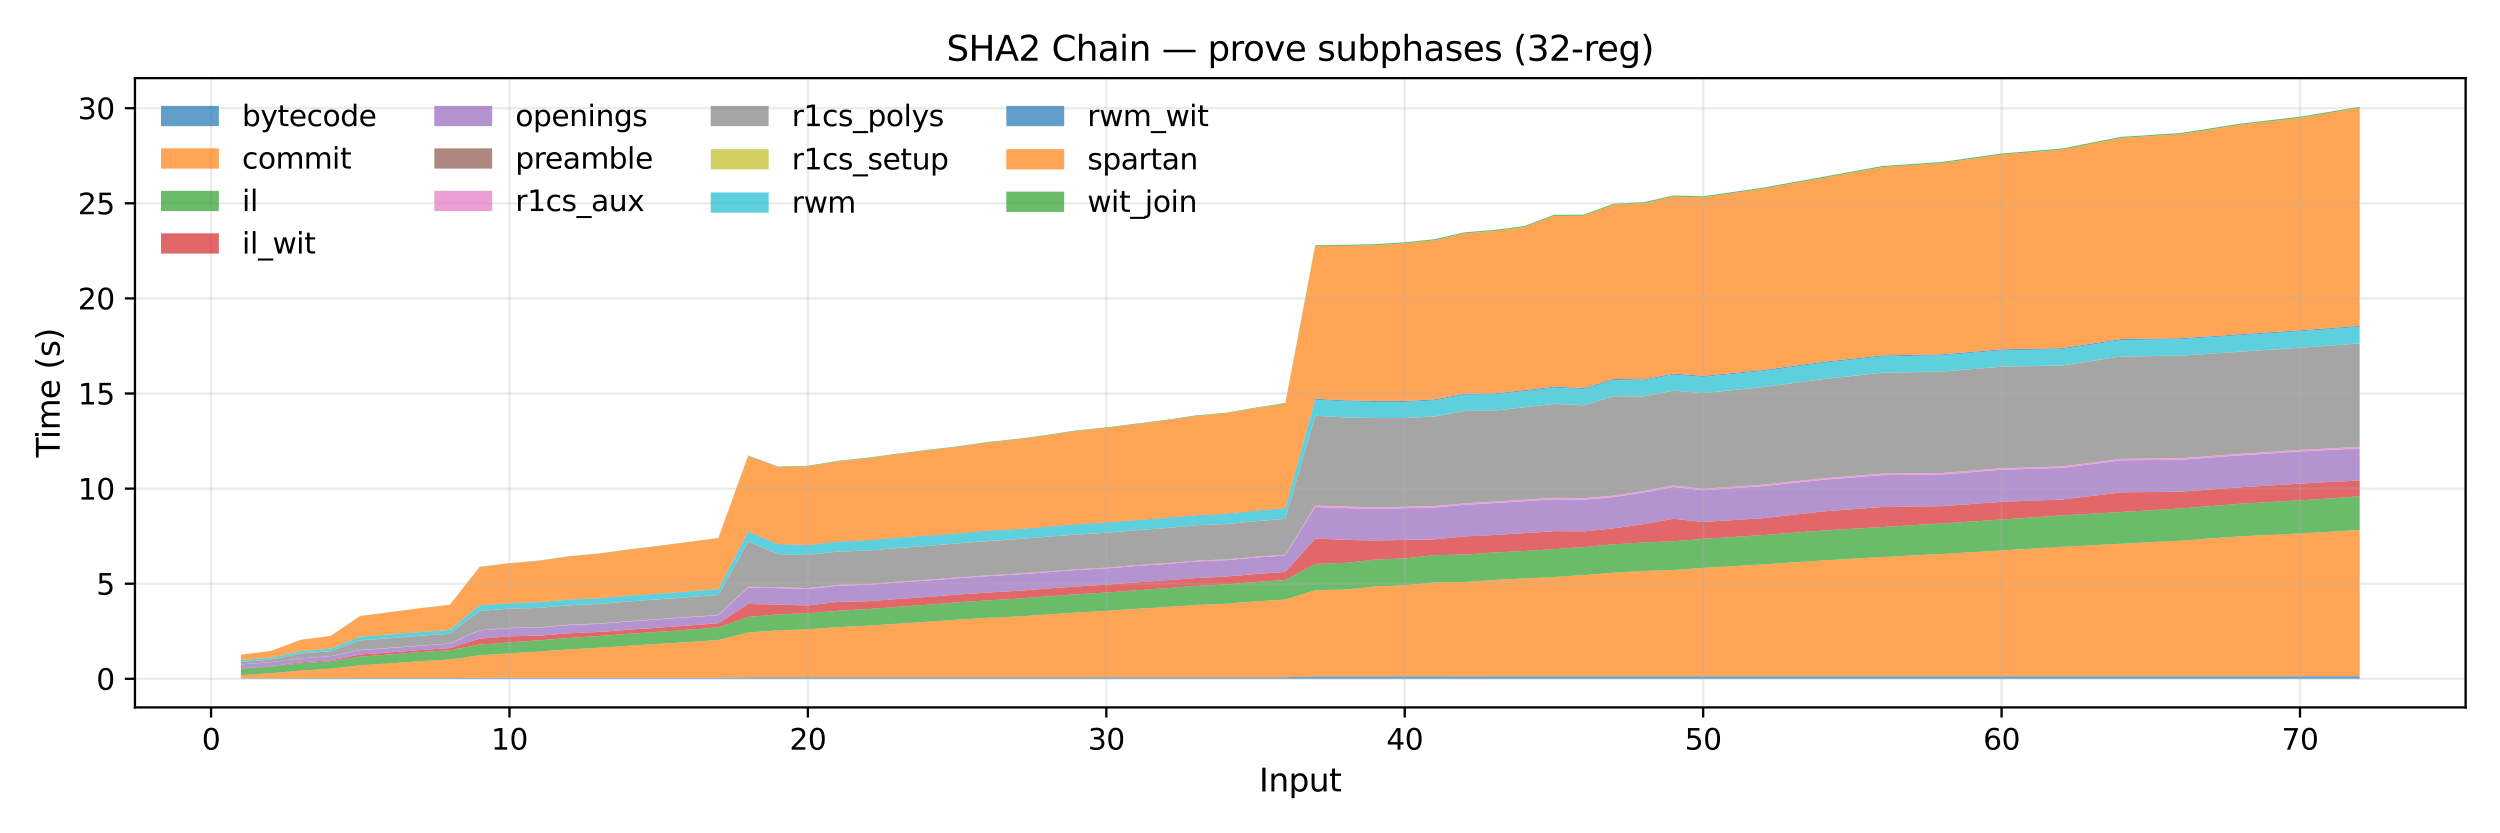<?xml version="1.0" encoding="utf-8" standalone="no"?>
<!DOCTYPE svg PUBLIC "-//W3C//DTD SVG 1.1//EN"
  "http://www.w3.org/Graphics/SVG/1.1/DTD/svg11.dtd">
<svg xmlns:xlink="http://www.w3.org/1999/xlink" width="864pt" height="288pt" viewBox="0 0 864 288" xmlns="http://www.w3.org/2000/svg" version="1.1">
 <defs>
  <style type="text/css">*{stroke-linejoin: round; stroke-linecap: butt}</style>
 </defs>
 <g id="figure_1">
  <g id="patch_1">
   <path d="M 0 288 
L 864 288 
L 864 0 
L 0 0 
z
" style="fill: #ffffff"/>
  </g>
  <g id="axes_1">
   <g id="patch_2">
    <path d="M 46.64 244.48 
L 852.12 244.48 
L 852.12 27 
L 46.64 27 
z
" style="fill: #ffffff"/>
   </g>
   <g id="FillBetweenPolyCollection_1">
    <path d="M 83.253 234.43 
L 83.253 234.595 
L 93.566 234.595 
L 103.88 234.595 
L 114.193 234.595 
L 124.507 234.595 
L 134.82 234.595 
L 145.133 234.595 
L 155.447 234.595 
L 165.76 234.595 
L 176.074 234.595 
L 186.387 234.595 
L 196.701 234.595 
L 207.014 234.595 
L 217.328 234.595 
L 227.641 234.595 
L 237.954 234.595 
L 248.268 234.595 
L 258.581 234.595 
L 268.895 234.595 
L 279.208 234.595 
L 289.522 234.595 
L 299.835 234.595 
L 310.149 234.595 
L 320.462 234.595 
L 330.775 234.595 
L 341.089 234.595 
L 351.402 234.595 
L 361.716 234.595 
L 372.029 234.595 
L 382.343 234.595 
L 392.656 234.595 
L 402.97 234.595 
L 413.283 234.595 
L 423.596 234.595 
L 433.91 234.595 
L 444.223 234.595 
L 454.537 234.595 
L 464.85 234.595 
L 475.164 234.595 
L 485.477 234.595 
L 495.79 234.595 
L 506.104 234.595 
L 516.417 234.595 
L 526.731 234.595 
L 537.044 234.595 
L 547.358 234.595 
L 557.671 234.595 
L 567.985 234.595 
L 578.298 234.595 
L 588.611 234.595 
L 609.238 234.595 
L 629.865 234.595 
L 650.492 234.595 
L 671.119 234.595 
L 691.746 234.595 
L 712.373 234.595 
L 733 234.595 
L 753.627 234.595 
L 774.253 234.595 
L 794.88 234.595 
L 815.507 234.595 
L 815.507 233.701 
L 815.507 233.701 
L 794.88 233.707 
L 774.253 233.707 
L 753.627 233.707 
L 733 233.714 
L 712.373 233.707 
L 691.746 233.714 
L 671.119 233.714 
L 650.492 233.714 
L 629.865 233.714 
L 609.238 233.727 
L 588.611 233.72 
L 578.298 233.727 
L 567.985 233.72 
L 557.671 233.727 
L 547.358 233.727 
L 537.044 233.727 
L 526.731 233.727 
L 516.417 233.727 
L 506.104 233.733 
L 495.79 233.727 
L 485.477 233.727 
L 475.164 233.733 
L 464.85 233.733 
L 454.537 233.733 
L 444.223 234.049 
L 433.91 234.056 
L 423.596 234.056 
L 413.283 234.056 
L 402.97 234.056 
L 392.656 234.056 
L 382.343 234.056 
L 372.029 234.062 
L 361.716 234.062 
L 351.402 234.056 
L 341.089 234.056 
L 330.775 234.062 
L 320.462 234.062 
L 310.149 234.062 
L 299.835 234.062 
L 289.522 234.069 
L 279.208 234.069 
L 268.895 234.069 
L 258.581 234.069 
L 248.268 234.24 
L 237.954 234.24 
L 227.641 234.24 
L 217.328 234.24 
L 207.014 234.246 
L 196.701 234.246 
L 186.387 234.246 
L 176.074 234.246 
L 165.76 234.246 
L 155.447 234.332 
L 145.133 234.332 
L 134.82 234.332 
L 124.507 234.338 
L 114.193 234.391 
L 103.88 234.397 
L 93.566 234.43 
L 83.253 234.43 
z
" clip-path="url(#p847f6db25b)" style="fill: #1f77b4; fill-opacity: 0.7"/>
   </g>
   <g id="FillBetweenPolyCollection_2">
    <path d="M 83.253 233.326 
L 83.253 234.43 
L 93.566 234.43 
L 103.88 234.397 
L 114.193 234.391 
L 124.507 234.338 
L 134.82 234.332 
L 145.133 234.332 
L 155.447 234.332 
L 165.76 234.246 
L 176.074 234.246 
L 186.387 234.246 
L 196.701 234.246 
L 207.014 234.246 
L 217.328 234.24 
L 227.641 234.24 
L 237.954 234.24 
L 248.268 234.24 
L 258.581 234.069 
L 268.895 234.069 
L 279.208 234.069 
L 289.522 234.069 
L 299.835 234.062 
L 310.149 234.062 
L 320.462 234.062 
L 330.775 234.062 
L 341.089 234.056 
L 351.402 234.056 
L 361.716 234.062 
L 372.029 234.062 
L 382.343 234.056 
L 392.656 234.056 
L 402.97 234.056 
L 413.283 234.056 
L 423.596 234.056 
L 433.91 234.056 
L 444.223 234.049 
L 454.537 233.733 
L 464.85 233.733 
L 475.164 233.733 
L 485.477 233.727 
L 495.79 233.727 
L 506.104 233.733 
L 516.417 233.727 
L 526.731 233.727 
L 537.044 233.727 
L 547.358 233.727 
L 557.671 233.727 
L 567.985 233.72 
L 578.298 233.727 
L 588.611 233.72 
L 609.238 233.727 
L 629.865 233.714 
L 650.492 233.714 
L 671.119 233.714 
L 691.746 233.714 
L 712.373 233.707 
L 733 233.714 
L 753.627 233.707 
L 774.253 233.707 
L 794.88 233.707 
L 815.507 233.701 
L 815.507 183.144 
L 815.507 183.144 
L 794.88 184.36 
L 774.253 185.353 
L 753.627 186.852 
L 733 187.923 
L 712.373 189.001 
L 691.746 190.237 
L 671.119 191.46 
L 650.492 192.518 
L 629.865 193.688 
L 609.238 195.069 
L 588.611 196.239 
L 578.298 197.001 
L 567.985 197.356 
L 557.671 197.908 
L 547.358 198.75 
L 537.044 199.414 
L 526.731 199.933 
L 516.417 200.439 
L 506.104 201.129 
L 495.79 201.267 
L 485.477 202.299 
L 475.164 202.687 
L 464.85 203.726 
L 454.537 204.008 
L 444.223 207.203 
L 433.91 207.854 
L 423.596 208.656 
L 413.283 209.083 
L 402.97 209.78 
L 392.656 210.424 
L 382.343 211.121 
L 372.029 211.693 
L 361.716 212.357 
L 351.402 213.067 
L 341.089 213.56 
L 330.775 214.158 
L 320.462 214.894 
L 310.149 215.551 
L 299.835 216.242 
L 289.522 216.748 
L 279.208 217.49 
L 268.895 217.845 
L 258.581 218.615 
L 248.268 221.178 
L 237.954 221.895 
L 227.641 222.526 
L 217.328 223.17 
L 207.014 223.86 
L 196.701 224.432 
L 186.387 225.188 
L 176.074 225.806 
L 165.76 226.496 
L 155.447 227.923 
L 145.133 228.514 
L 134.82 229.263 
L 124.507 229.901 
L 114.193 231.111 
L 103.88 231.761 
L 93.566 232.662 
L 83.253 233.326 
z
" clip-path="url(#p847f6db25b)" style="fill: #ff7f0e; fill-opacity: 0.7"/>
   </g>
   <g id="FillBetweenPolyCollection_3">
    <path d="M 83.253 231.117 
L 83.253 233.326 
L 93.566 232.662 
L 103.88 231.761 
L 114.193 231.111 
L 124.507 229.901 
L 134.82 229.263 
L 145.133 228.514 
L 155.447 227.923 
L 165.76 226.496 
L 176.074 225.806 
L 186.387 225.188 
L 196.701 224.432 
L 207.014 223.86 
L 217.328 223.17 
L 227.641 222.526 
L 237.954 221.895 
L 248.268 221.178 
L 258.581 218.615 
L 268.895 217.845 
L 279.208 217.49 
L 289.522 216.748 
L 299.835 216.242 
L 310.149 215.551 
L 320.462 214.894 
L 330.775 214.158 
L 341.089 213.56 
L 351.402 213.067 
L 361.716 212.357 
L 372.029 211.693 
L 382.343 211.121 
L 392.656 210.424 
L 402.97 209.78 
L 413.283 209.083 
L 423.596 208.656 
L 433.91 207.854 
L 444.223 207.203 
L 454.537 204.008 
L 464.85 203.726 
L 475.164 202.687 
L 485.477 202.299 
L 495.79 201.267 
L 506.104 201.129 
L 516.417 200.439 
L 526.731 199.933 
L 537.044 199.414 
L 547.358 198.75 
L 557.671 197.908 
L 567.985 197.356 
L 578.298 197.001 
L 588.611 196.239 
L 609.238 195.069 
L 629.865 193.688 
L 650.492 192.518 
L 671.119 191.46 
L 691.746 190.237 
L 712.373 189.001 
L 733 187.923 
L 753.627 186.852 
L 774.253 185.353 
L 794.88 184.36 
L 815.507 183.144 
L 815.507 171.536 
L 815.507 171.536 
L 794.88 172.903 
L 774.253 174.08 
L 753.627 175.729 
L 733 176.939 
L 712.373 178.135 
L 691.746 179.555 
L 671.119 180.909 
L 650.492 182.132 
L 629.865 183.348 
L 609.238 184.926 
L 588.611 186.24 
L 578.298 187.062 
L 567.985 187.47 
L 557.671 188.127 
L 547.358 189.047 
L 537.044 189.79 
L 526.731 190.415 
L 516.417 190.934 
L 506.104 191.657 
L 495.79 191.861 
L 485.477 192.958 
L 475.164 193.432 
L 464.85 194.529 
L 454.537 194.898 
L 444.223 200.419 
L 433.91 201.129 
L 423.596 201.997 
L 413.283 202.51 
L 402.97 203.285 
L 392.656 204.008 
L 382.343 204.771 
L 372.029 205.395 
L 361.716 206.118 
L 351.402 206.914 
L 341.089 207.499 
L 330.775 208.196 
L 320.462 208.984 
L 310.149 209.721 
L 299.835 210.49 
L 289.522 211.095 
L 279.208 211.91 
L 268.895 212.337 
L 258.581 213.185 
L 248.268 216.833 
L 237.954 217.622 
L 227.641 218.345 
L 217.328 219.048 
L 207.014 219.811 
L 196.701 220.468 
L 186.387 221.29 
L 176.074 221.993 
L 165.76 222.762 
L 155.447 224.702 
L 145.133 225.365 
L 134.82 226.187 
L 124.507 226.904 
L 114.193 228.508 
L 103.88 229.237 
L 93.566 230.374 
L 83.253 231.117 
z
" clip-path="url(#p847f6db25b)" style="fill: #2ca02c; fill-opacity: 0.7"/>
   </g>
   <g id="FillBetweenPolyCollection_4">
    <path d="M 83.253 230.959 
L 83.253 231.117 
L 93.566 230.374 
L 103.88 229.237 
L 114.193 228.508 
L 124.507 226.904 
L 134.82 226.187 
L 145.133 225.365 
L 155.447 224.702 
L 165.76 222.762 
L 176.074 221.993 
L 186.387 221.29 
L 196.701 220.468 
L 207.014 219.811 
L 217.328 219.048 
L 227.641 218.345 
L 237.954 217.622 
L 248.268 216.833 
L 258.581 213.185 
L 268.895 212.337 
L 279.208 211.91 
L 289.522 211.095 
L 299.835 210.49 
L 310.149 209.721 
L 320.462 208.984 
L 330.775 208.196 
L 341.089 207.499 
L 351.402 206.914 
L 361.716 206.118 
L 372.029 205.395 
L 382.343 204.771 
L 392.656 204.008 
L 402.97 203.285 
L 413.283 202.51 
L 423.596 201.997 
L 433.91 201.129 
L 444.223 200.419 
L 454.537 194.898 
L 464.85 194.529 
L 475.164 193.432 
L 485.477 192.958 
L 495.79 191.861 
L 506.104 191.657 
L 516.417 190.934 
L 526.731 190.415 
L 537.044 189.79 
L 547.358 189.047 
L 557.671 188.127 
L 567.985 187.47 
L 578.298 187.062 
L 588.611 186.24 
L 609.238 184.926 
L 629.865 183.348 
L 650.492 182.132 
L 671.119 180.909 
L 691.746 179.555 
L 712.373 178.135 
L 733 176.939 
L 753.627 175.729 
L 774.253 174.08 
L 794.88 172.903 
L 815.507 171.536 
L 815.507 166.034 
L 815.507 166.034 
L 794.88 167.138 
L 774.253 168.394 
L 753.627 169.925 
L 733 170.155 
L 712.373 172.653 
L 691.746 173.422 
L 671.119 174.941 
L 650.492 175.217 
L 629.865 176.761 
L 609.238 179.095 
L 588.611 180.41 
L 578.298 179.279 
L 567.985 181.159 
L 557.671 182.605 
L 547.358 183.644 
L 537.044 183.558 
L 526.731 184.262 
L 516.417 184.899 
L 506.104 185.386 
L 495.79 186.418 
L 485.477 186.576 
L 475.164 186.825 
L 464.85 186.556 
L 454.537 186.109 
L 444.223 197.658 
L 433.91 198.382 
L 423.596 199.262 
L 413.283 199.769 
L 402.97 200.538 
L 392.656 201.267 
L 382.343 202.063 
L 372.029 202.687 
L 361.716 203.423 
L 351.402 204.212 
L 341.089 204.797 
L 330.775 205.481 
L 320.462 206.309 
L 310.149 207.026 
L 299.835 207.782 
L 289.522 208.038 
L 279.208 209.247 
L 268.895 208.971 
L 258.581 208.715 
L 248.268 215.4 
L 237.954 216.163 
L 227.641 216.905 
L 217.328 217.609 
L 207.014 218.398 
L 196.701 218.845 
L 186.387 219.693 
L 176.074 219.91 
L 165.76 220.705 
L 155.447 223.978 
L 145.133 224.662 
L 134.82 225.471 
L 124.507 226.181 
L 114.193 228.192 
L 103.88 228.928 
L 93.566 230.217 
L 83.253 230.959 
z
" clip-path="url(#p847f6db25b)" style="fill: #d62728; fill-opacity: 0.7"/>
   </g>
   <g id="FillBetweenPolyCollection_5">
    <path d="M 83.253 229.625 
L 83.253 230.959 
L 93.566 230.217 
L 103.88 228.928 
L 114.193 228.192 
L 124.507 226.181 
L 134.82 225.471 
L 145.133 224.662 
L 155.447 223.978 
L 165.76 220.705 
L 176.074 219.91 
L 186.387 219.693 
L 196.701 218.845 
L 207.014 218.398 
L 217.328 217.609 
L 227.641 216.905 
L 237.954 216.163 
L 248.268 215.4 
L 258.581 208.715 
L 268.895 208.971 
L 279.208 209.247 
L 289.522 208.038 
L 299.835 207.782 
L 310.149 207.026 
L 320.462 206.309 
L 330.775 205.481 
L 341.089 204.797 
L 351.402 204.212 
L 361.716 203.423 
L 372.029 202.687 
L 382.343 202.063 
L 392.656 201.267 
L 402.97 200.538 
L 413.283 199.769 
L 423.596 199.262 
L 433.91 198.382 
L 444.223 197.658 
L 454.537 186.109 
L 464.85 186.556 
L 475.164 186.825 
L 485.477 186.576 
L 495.79 186.418 
L 506.104 185.386 
L 516.417 184.899 
L 526.731 184.262 
L 537.044 183.558 
L 547.358 183.644 
L 557.671 182.605 
L 567.985 181.159 
L 578.298 179.279 
L 588.611 180.41 
L 609.238 179.095 
L 629.865 176.761 
L 650.492 175.217 
L 671.119 174.941 
L 691.746 173.422 
L 712.373 172.653 
L 733 170.155 
L 753.627 169.925 
L 774.253 168.394 
L 794.88 167.138 
L 815.507 166.034 
L 815.507 154.957 
L 815.507 154.957 
L 794.88 156.022 
L 774.253 157.357 
L 753.627 158.875 
L 733 159.092 
L 712.373 161.728 
L 691.746 162.326 
L 671.119 163.976 
L 650.492 164.2 
L 629.865 165.83 
L 609.238 167.999 
L 588.611 169.439 
L 578.298 168.301 
L 567.985 170.208 
L 557.671 171.785 
L 547.358 172.706 
L 537.044 172.555 
L 526.731 173.225 
L 516.417 173.869 
L 506.104 174.448 
L 495.79 175.421 
L 485.477 175.637 
L 475.164 175.927 
L 464.85 175.578 
L 454.537 175.236 
L 444.223 191.979 
L 433.91 192.695 
L 423.596 193.596 
L 413.283 194.05 
L 402.97 194.911 
L 392.656 195.588 
L 382.343 196.462 
L 372.029 196.975 
L 361.716 197.79 
L 351.402 198.533 
L 341.089 199.137 
L 330.775 199.861 
L 320.462 200.636 
L 310.149 201.333 
L 299.835 202.115 
L 289.522 202.411 
L 279.208 203.542 
L 268.895 203.246 
L 258.581 203.042 
L 248.268 212.613 
L 237.954 213.343 
L 227.641 214.066 
L 217.328 214.782 
L 207.014 215.604 
L 196.701 216.038 
L 186.387 216.905 
L 176.074 217.116 
L 165.76 217.872 
L 155.447 222.48 
L 145.133 223.157 
L 134.82 223.978 
L 124.507 224.682 
L 114.193 226.766 
L 103.88 227.535 
L 93.566 228.856 
L 83.253 229.625 
z
" clip-path="url(#p847f6db25b)" style="fill: #9467bd; fill-opacity: 0.7"/>
   </g>
   <g id="FillBetweenPolyCollection_6">
    <path d="M 83.253 229.625 
L 83.253 229.625 
L 93.566 228.856 
L 103.88 227.535 
L 114.193 226.766 
L 124.507 224.682 
L 134.82 223.978 
L 145.133 223.157 
L 155.447 222.48 
L 165.76 217.872 
L 176.074 217.116 
L 186.387 216.905 
L 196.701 216.038 
L 207.014 215.604 
L 217.328 214.782 
L 227.641 214.066 
L 237.954 213.343 
L 248.268 212.613 
L 258.581 203.042 
L 268.895 203.246 
L 279.208 203.542 
L 289.522 202.411 
L 299.835 202.115 
L 310.149 201.333 
L 320.462 200.636 
L 330.775 199.861 
L 341.089 199.137 
L 351.402 198.533 
L 361.716 197.79 
L 372.029 196.975 
L 382.343 196.462 
L 392.656 195.588 
L 402.97 194.911 
L 413.283 194.05 
L 423.596 193.596 
L 433.91 192.695 
L 444.223 191.979 
L 454.537 175.236 
L 464.85 175.578 
L 475.164 175.927 
L 485.477 175.637 
L 495.79 175.421 
L 506.104 174.448 
L 516.417 173.869 
L 526.731 173.225 
L 537.044 172.555 
L 547.358 172.706 
L 557.671 171.785 
L 567.985 170.208 
L 578.298 168.301 
L 588.611 169.439 
L 609.238 167.999 
L 629.865 165.83 
L 650.492 164.2 
L 671.119 163.976 
L 691.746 162.326 
L 712.373 161.728 
L 733 159.092 
L 753.627 158.875 
L 774.253 157.357 
L 794.88 156.022 
L 815.507 154.957 
L 815.507 154.957 
L 815.507 154.957 
L 794.88 156.022 
L 774.253 157.357 
L 753.627 158.875 
L 733 159.092 
L 712.373 161.728 
L 691.746 162.326 
L 671.119 163.976 
L 650.492 164.2 
L 629.865 165.83 
L 609.238 167.999 
L 588.611 169.439 
L 578.298 168.301 
L 567.985 170.208 
L 557.671 171.785 
L 547.358 172.706 
L 537.044 172.555 
L 526.731 173.225 
L 516.417 173.869 
L 506.104 174.448 
L 495.79 175.421 
L 485.477 175.637 
L 475.164 175.927 
L 464.85 175.578 
L 454.537 175.236 
L 444.223 191.979 
L 433.91 192.695 
L 423.596 193.596 
L 413.283 194.05 
L 402.97 194.911 
L 392.656 195.588 
L 382.343 196.462 
L 372.029 196.975 
L 361.716 197.79 
L 351.402 198.533 
L 341.089 199.137 
L 330.775 199.861 
L 320.462 200.636 
L 310.149 201.333 
L 299.835 202.115 
L 289.522 202.411 
L 279.208 203.542 
L 268.895 203.246 
L 258.581 203.042 
L 248.268 212.613 
L 237.954 213.343 
L 227.641 214.066 
L 217.328 214.782 
L 207.014 215.604 
L 196.701 216.038 
L 186.387 216.905 
L 176.074 217.116 
L 165.76 217.872 
L 155.447 222.48 
L 145.133 223.157 
L 134.82 223.978 
L 124.507 224.682 
L 114.193 226.766 
L 103.88 227.535 
L 93.566 228.856 
L 83.253 229.625 
z
" clip-path="url(#p847f6db25b)" style="fill: #8c564b; fill-opacity: 0.7"/>
   </g>
   <g id="FillBetweenPolyCollection_7">
    <path d="M 83.253 229.586 
L 83.253 229.625 
L 93.566 228.856 
L 103.88 227.535 
L 114.193 226.766 
L 124.507 224.682 
L 134.82 223.978 
L 145.133 223.157 
L 155.447 222.48 
L 165.76 217.872 
L 176.074 217.116 
L 186.387 216.905 
L 196.701 216.038 
L 207.014 215.604 
L 217.328 214.782 
L 227.641 214.066 
L 237.954 213.343 
L 248.268 212.613 
L 258.581 203.042 
L 268.895 203.246 
L 279.208 203.542 
L 289.522 202.411 
L 299.835 202.115 
L 310.149 201.333 
L 320.462 200.636 
L 330.775 199.861 
L 341.089 199.137 
L 351.402 198.533 
L 361.716 197.79 
L 372.029 196.975 
L 382.343 196.462 
L 392.656 195.588 
L 402.97 194.911 
L 413.283 194.05 
L 423.596 193.596 
L 433.91 192.695 
L 444.223 191.979 
L 454.537 175.236 
L 464.85 175.578 
L 475.164 175.927 
L 485.477 175.637 
L 495.79 175.421 
L 506.104 174.448 
L 516.417 173.869 
L 526.731 173.225 
L 537.044 172.555 
L 547.358 172.706 
L 557.671 171.785 
L 567.985 170.208 
L 578.298 168.301 
L 588.611 169.439 
L 609.238 167.999 
L 629.865 165.83 
L 650.492 164.2 
L 671.119 163.976 
L 691.746 162.326 
L 712.373 161.728 
L 733 159.092 
L 753.627 158.875 
L 774.253 157.357 
L 794.88 156.022 
L 815.507 154.957 
L 815.507 154.432 
L 815.507 154.432 
L 794.88 155.47 
L 774.253 156.831 
L 753.627 158.356 
L 733 158.573 
L 712.373 161.209 
L 691.746 161.807 
L 671.119 163.457 
L 650.492 163.674 
L 629.865 165.311 
L 609.238 167.48 
L 588.611 168.919 
L 578.298 167.782 
L 567.985 169.688 
L 557.671 171.266 
L 547.358 172.186 
L 537.044 172.035 
L 526.731 172.706 
L 516.417 173.35 
L 506.104 173.928 
L 495.79 174.901 
L 485.477 175.118 
L 475.164 175.407 
L 464.85 175.059 
L 454.537 174.717 
L 444.223 191.703 
L 433.91 192.419 
L 423.596 193.32 
L 413.283 193.774 
L 402.97 194.635 
L 392.656 195.312 
L 382.343 196.186 
L 372.029 196.699 
L 361.716 197.514 
L 351.402 198.257 
L 341.089 198.868 
L 330.775 199.584 
L 320.462 200.36 
L 310.149 201.057 
L 299.835 201.839 
L 289.522 202.142 
L 279.208 203.252 
L 268.895 202.97 
L 258.581 202.766 
L 248.268 212.462 
L 237.954 213.191 
L 227.641 213.915 
L 217.328 214.631 
L 207.014 215.453 
L 196.701 215.887 
L 186.387 216.754 
L 176.074 216.965 
L 165.76 217.721 
L 155.447 222.394 
L 145.133 223.071 
L 134.82 223.886 
L 124.507 224.596 
L 114.193 226.713 
L 103.88 227.482 
L 93.566 228.816 
L 83.253 229.586 
z
" clip-path="url(#p847f6db25b)" style="fill: #e377c2; fill-opacity: 0.7"/>
   </g>
   <g id="FillBetweenPolyCollection_8">
    <path d="M 83.253 228.77 
L 83.253 229.586 
L 93.566 228.816 
L 103.88 227.482 
L 114.193 226.713 
L 124.507 224.596 
L 134.82 223.886 
L 145.133 223.071 
L 155.447 222.394 
L 165.76 217.721 
L 176.074 216.965 
L 186.387 216.754 
L 196.701 215.887 
L 207.014 215.453 
L 217.328 214.631 
L 227.641 213.915 
L 237.954 213.191 
L 248.268 212.462 
L 258.581 202.766 
L 268.895 202.97 
L 279.208 203.252 
L 289.522 202.142 
L 299.835 201.839 
L 310.149 201.057 
L 320.462 200.36 
L 330.775 199.584 
L 341.089 198.868 
L 351.402 198.257 
L 361.716 197.514 
L 372.029 196.699 
L 382.343 196.186 
L 392.656 195.312 
L 402.97 194.635 
L 413.283 193.774 
L 423.596 193.32 
L 433.91 192.419 
L 444.223 191.703 
L 454.537 174.717 
L 464.85 175.059 
L 475.164 175.407 
L 485.477 175.118 
L 495.79 174.901 
L 506.104 173.928 
L 516.417 173.35 
L 526.731 172.706 
L 537.044 172.035 
L 547.358 172.186 
L 557.671 171.266 
L 567.985 169.688 
L 578.298 167.782 
L 588.611 168.919 
L 609.238 167.48 
L 629.865 165.311 
L 650.492 163.674 
L 671.119 163.457 
L 691.746 161.807 
L 712.373 161.209 
L 733 158.573 
L 753.627 158.356 
L 774.253 156.831 
L 794.88 155.47 
L 815.507 154.432 
L 815.507 118.685 
L 815.507 118.685 
L 794.88 120.197 
L 774.253 121.532 
L 753.627 122.925 
L 733 123.208 
L 712.373 126.35 
L 691.746 126.725 
L 671.119 128.414 
L 650.492 128.821 
L 629.865 131.037 
L 609.238 133.798 
L 588.611 135.848 
L 578.298 135.04 
L 567.985 137.051 
L 557.671 136.913 
L 547.358 140.069 
L 537.044 139.569 
L 526.731 140.772 
L 516.417 141.903 
L 506.104 142.021 
L 495.79 143.947 
L 485.477 144.479 
L 475.164 144.479 
L 464.85 144.262 
L 454.537 143.717 
L 444.223 179.305 
L 433.91 180.153 
L 423.596 181.12 
L 413.283 181.534 
L 402.97 182.507 
L 392.656 183.249 
L 382.343 184.117 
L 372.029 184.735 
L 361.716 185.524 
L 351.402 186.326 
L 341.089 187.023 
L 330.775 187.805 
L 320.462 188.673 
L 310.149 189.389 
L 299.835 190.27 
L 289.522 190.625 
L 279.208 191.808 
L 268.895 191.486 
L 258.581 187.233 
L 248.268 205.599 
L 237.954 206.368 
L 227.641 207.137 
L 217.328 207.86 
L 207.014 208.728 
L 196.701 209.175 
L 186.387 210.082 
L 176.074 210.345 
L 165.76 211.134 
L 155.447 219.002 
L 145.133 219.725 
L 134.82 220.567 
L 124.507 221.303 
L 114.193 225.05 
L 103.88 225.852 
L 93.566 227.975 
L 83.253 228.77 
z
" clip-path="url(#p847f6db25b)" style="fill: #7f7f7f; fill-opacity: 0.7"/>
   </g>
   <g id="FillBetweenPolyCollection_9">
    <path d="M 83.253 228.744 
L 83.253 228.77 
L 93.566 227.975 
L 103.88 225.852 
L 114.193 225.05 
L 124.507 221.303 
L 134.82 220.567 
L 145.133 219.725 
L 155.447 219.002 
L 165.76 211.134 
L 176.074 210.345 
L 186.387 210.082 
L 196.701 209.175 
L 207.014 208.728 
L 217.328 207.86 
L 227.641 207.137 
L 237.954 206.368 
L 248.268 205.599 
L 258.581 187.233 
L 268.895 191.486 
L 279.208 191.808 
L 289.522 190.625 
L 299.835 190.27 
L 310.149 189.389 
L 320.462 188.673 
L 330.775 187.805 
L 341.089 187.023 
L 351.402 186.326 
L 361.716 185.524 
L 372.029 184.735 
L 382.343 184.117 
L 392.656 183.249 
L 402.97 182.507 
L 413.283 181.534 
L 423.596 181.12 
L 433.91 180.153 
L 444.223 179.305 
L 454.537 143.717 
L 464.85 144.262 
L 475.164 144.479 
L 485.477 144.479 
L 495.79 143.947 
L 506.104 142.021 
L 516.417 141.903 
L 526.731 140.772 
L 537.044 139.569 
L 547.358 140.069 
L 557.671 136.913 
L 567.985 137.051 
L 578.298 135.04 
L 588.611 135.848 
L 609.238 133.798 
L 629.865 131.037 
L 650.492 128.821 
L 671.119 128.414 
L 691.746 126.725 
L 712.373 126.35 
L 733 123.208 
L 753.627 122.925 
L 774.253 121.532 
L 794.88 120.197 
L 815.507 118.685 
L 815.507 118.659 
L 815.507 118.659 
L 794.88 120.171 
L 774.253 121.505 
L 753.627 122.899 
L 733 123.181 
L 712.373 126.324 
L 691.746 126.698 
L 671.119 128.388 
L 650.492 128.795 
L 629.865 131.01 
L 609.238 133.771 
L 588.611 135.822 
L 578.298 135.014 
L 567.985 137.025 
L 557.671 136.887 
L 547.358 140.042 
L 537.044 139.543 
L 526.731 140.746 
L 516.417 141.876 
L 506.104 141.995 
L 495.79 143.921 
L 485.477 144.453 
L 475.164 144.453 
L 464.85 144.236 
L 454.537 143.691 
L 444.223 179.279 
L 433.91 180.127 
L 423.596 181.093 
L 413.283 181.508 
L 402.97 182.48 
L 392.656 183.223 
L 382.343 184.091 
L 372.029 184.709 
L 361.716 185.498 
L 351.402 186.3 
L 341.089 186.996 
L 330.775 187.779 
L 320.462 188.646 
L 310.149 189.363 
L 299.835 190.244 
L 289.522 190.599 
L 279.208 191.782 
L 268.895 191.46 
L 258.581 187.207 
L 248.268 205.573 
L 237.954 206.342 
L 227.641 207.111 
L 217.328 207.834 
L 207.014 208.702 
L 196.701 209.149 
L 186.387 210.056 
L 176.074 210.319 
L 165.76 211.108 
L 155.447 218.976 
L 145.133 219.699 
L 134.82 220.541 
L 124.507 221.277 
L 114.193 225.024 
L 103.88 225.826 
L 93.566 227.949 
L 83.253 228.744 
z
" clip-path="url(#p847f6db25b)" style="fill: #bcbd22; fill-opacity: 0.7"/>
   </g>
   <g id="FillBetweenPolyCollection_10">
    <path d="M 83.253 228.113 
L 83.253 228.744 
L 93.566 227.949 
L 103.88 225.826 
L 114.193 225.024 
L 124.507 221.277 
L 134.82 220.541 
L 145.133 219.699 
L 155.447 218.976 
L 165.76 211.108 
L 176.074 210.319 
L 186.387 210.056 
L 196.701 209.149 
L 207.014 208.702 
L 217.328 207.834 
L 227.641 207.111 
L 237.954 206.342 
L 248.268 205.573 
L 258.581 187.207 
L 268.895 191.46 
L 279.208 191.782 
L 289.522 190.599 
L 299.835 190.244 
L 310.149 189.363 
L 320.462 188.646 
L 330.775 187.779 
L 341.089 186.996 
L 351.402 186.3 
L 361.716 185.498 
L 372.029 184.709 
L 382.343 184.091 
L 392.656 183.223 
L 402.97 182.48 
L 413.283 181.508 
L 423.596 181.093 
L 433.91 180.127 
L 444.223 179.279 
L 454.537 143.691 
L 464.85 144.236 
L 475.164 144.453 
L 485.477 144.453 
L 495.79 143.921 
L 506.104 141.995 
L 516.417 141.876 
L 526.731 140.746 
L 537.044 139.543 
L 547.358 140.042 
L 557.671 136.887 
L 567.985 137.025 
L 578.298 135.014 
L 588.611 135.822 
L 609.238 133.771 
L 629.865 131.01 
L 650.492 128.795 
L 671.119 128.388 
L 691.746 126.698 
L 712.373 126.324 
L 733 123.181 
L 753.627 122.899 
L 774.253 121.505 
L 794.88 120.171 
L 815.507 118.659 
L 815.507 112.979 
L 815.507 112.979 
L 794.88 114.511 
L 774.253 115.872 
L 753.627 117.265 
L 733 117.555 
L 712.373 120.71 
L 691.746 121.098 
L 671.119 122.813 
L 650.492 123.201 
L 629.865 125.436 
L 609.238 128.25 
L 588.611 130.268 
L 578.298 129.479 
L 567.985 131.477 
L 557.671 131.346 
L 547.358 134.475 
L 537.044 134.001 
L 526.731 135.204 
L 516.417 136.328 
L 506.104 136.46 
L 495.79 138.392 
L 485.477 138.925 
L 475.164 138.931 
L 464.85 138.708 
L 454.537 138.182 
L 444.223 175.841 
L 433.91 176.702 
L 423.596 177.734 
L 413.283 178.28 
L 402.97 179.121 
L 392.656 179.956 
L 382.343 180.732 
L 372.029 181.363 
L 361.716 182.211 
L 351.402 183.085 
L 341.089 183.604 
L 330.775 184.571 
L 320.462 185.294 
L 310.149 186.017 
L 299.835 186.917 
L 289.522 187.338 
L 279.208 188.574 
L 268.895 188.239 
L 258.581 183.913 
L 248.268 203.706 
L 237.954 204.475 
L 227.641 205.264 
L 217.328 205.961 
L 207.014 206.835 
L 196.701 207.282 
L 186.387 208.202 
L 176.074 208.583 
L 165.76 209.287 
L 155.447 217.747 
L 145.133 218.476 
L 134.82 219.285 
L 124.507 220.054 
L 114.193 224.209 
L 103.88 225.024 
L 93.566 227.311 
L 83.253 228.113 
z
" clip-path="url(#p847f6db25b)" style="fill: #17becf; fill-opacity: 0.7"/>
   </g>
   <g id="FillBetweenPolyCollection_11">
    <path d="M 83.253 228.093 
L 83.253 228.113 
L 93.566 227.311 
L 103.88 225.024 
L 114.193 224.209 
L 124.507 220.054 
L 134.82 219.285 
L 145.133 218.476 
L 155.447 217.747 
L 165.76 209.287 
L 176.074 208.583 
L 186.387 208.202 
L 196.701 207.282 
L 207.014 206.835 
L 217.328 205.961 
L 227.641 205.264 
L 237.954 204.475 
L 248.268 203.706 
L 258.581 183.913 
L 268.895 188.239 
L 279.208 188.574 
L 289.522 187.338 
L 299.835 186.917 
L 310.149 186.017 
L 320.462 185.294 
L 330.775 184.571 
L 341.089 183.604 
L 351.402 183.085 
L 361.716 182.211 
L 372.029 181.363 
L 382.343 180.732 
L 392.656 179.956 
L 402.97 179.121 
L 413.283 178.28 
L 423.596 177.734 
L 433.91 176.702 
L 444.223 175.841 
L 454.537 138.182 
L 464.85 138.708 
L 475.164 138.931 
L 485.477 138.925 
L 495.79 138.392 
L 506.104 136.46 
L 516.417 136.328 
L 526.731 135.204 
L 537.044 134.001 
L 547.358 134.475 
L 557.671 131.346 
L 567.985 131.477 
L 578.298 129.479 
L 588.611 130.268 
L 609.238 128.25 
L 629.865 125.436 
L 650.492 123.201 
L 671.119 122.813 
L 691.746 121.098 
L 712.373 120.71 
L 733 117.555 
L 753.627 117.265 
L 774.253 115.872 
L 794.88 114.511 
L 815.507 112.979 
L 815.507 112.598 
L 815.507 112.598 
L 794.88 114.13 
L 774.253 115.497 
L 753.627 116.891 
L 733 117.167 
L 712.373 120.335 
L 691.746 120.723 
L 671.119 122.439 
L 650.492 122.826 
L 629.865 125.061 
L 609.238 127.875 
L 588.611 129.886 
L 578.298 129.104 
L 567.985 131.102 
L 557.671 130.964 
L 547.358 134.093 
L 537.044 133.62 
L 526.731 134.823 
L 516.417 135.947 
L 506.104 136.085 
L 495.79 138.024 
L 485.477 138.557 
L 475.164 138.557 
L 464.85 138.34 
L 454.537 137.801 
L 444.223 175.644 
L 433.91 176.512 
L 423.596 177.544 
L 413.283 178.083 
L 402.97 178.931 
L 392.656 179.766 
L 382.343 180.541 
L 372.029 181.166 
L 361.716 182.02 
L 351.402 182.895 
L 341.089 183.414 
L 330.775 184.374 
L 320.462 185.103 
L 310.149 185.826 
L 299.835 186.727 
L 289.522 187.148 
L 279.208 188.383 
L 268.895 188.048 
L 258.581 183.69 
L 248.268 203.588 
L 237.954 204.357 
L 227.641 205.152 
L 217.328 205.842 
L 207.014 206.723 
L 196.701 207.164 
L 186.387 208.084 
L 176.074 208.472 
L 165.76 209.169 
L 155.447 217.688 
L 145.133 218.417 
L 134.82 219.226 
L 124.507 219.995 
L 114.193 224.189 
L 103.88 225.004 
L 93.566 227.298 
L 83.253 228.093 
z
" clip-path="url(#p847f6db25b)" style="fill: #1f77b4; fill-opacity: 0.7"/>
   </g>
   <g id="FillBetweenPolyCollection_12">
    <path d="M 83.253 226.213 
L 83.253 228.093 
L 93.566 227.298 
L 103.88 225.004 
L 114.193 224.189 
L 124.507 219.995 
L 134.82 219.226 
L 145.133 218.417 
L 155.447 217.688 
L 165.76 209.169 
L 176.074 208.472 
L 186.387 208.084 
L 196.701 207.164 
L 207.014 206.723 
L 217.328 205.842 
L 227.641 205.152 
L 237.954 204.357 
L 248.268 203.588 
L 258.581 183.69 
L 268.895 188.048 
L 279.208 188.383 
L 289.522 187.148 
L 299.835 186.727 
L 310.149 185.826 
L 320.462 185.103 
L 330.775 184.374 
L 341.089 183.414 
L 351.402 182.895 
L 361.716 182.02 
L 372.029 181.166 
L 382.343 180.541 
L 392.656 179.766 
L 402.97 178.931 
L 413.283 178.083 
L 423.596 177.544 
L 433.91 176.512 
L 444.223 175.644 
L 454.537 137.801 
L 464.85 138.34 
L 475.164 138.557 
L 485.477 138.557 
L 495.79 138.024 
L 506.104 136.085 
L 516.417 135.947 
L 526.731 134.823 
L 537.044 133.62 
L 547.358 134.093 
L 557.671 130.964 
L 567.985 131.102 
L 578.298 129.104 
L 588.611 129.886 
L 609.238 127.875 
L 629.865 125.061 
L 650.492 122.826 
L 671.119 122.439 
L 691.746 120.723 
L 712.373 120.335 
L 733 117.167 
L 753.627 116.891 
L 774.253 115.497 
L 794.88 114.13 
L 815.507 112.598 
L 815.507 37.293 
L 815.507 37.293 
L 794.88 40.744 
L 774.253 43.137 
L 753.627 46.364 
L 733 47.712 
L 712.373 51.774 
L 691.746 53.444 
L 671.119 56.356 
L 650.492 57.782 
L 629.865 61.542 
L 609.238 65.256 
L 588.611 68.221 
L 578.298 67.984 
L 567.985 70.278 
L 557.671 70.771 
L 547.358 74.584 
L 537.044 74.637 
L 526.731 78.528 
L 516.417 79.849 
L 506.104 80.684 
L 495.79 83.07 
L 485.477 84.116 
L 475.164 84.779 
L 464.85 84.983 
L 454.537 85.128 
L 444.223 139.451 
L 433.91 141.068 
L 423.596 142.849 
L 413.283 143.763 
L 402.97 145.308 
L 392.656 146.622 
L 382.343 147.904 
L 372.029 148.943 
L 361.716 150.514 
L 351.402 151.907 
L 341.089 152.966 
L 330.775 154.464 
L 320.462 155.681 
L 310.149 156.982 
L 299.835 158.369 
L 289.522 159.454 
L 279.208 161.163 
L 268.895 161.459 
L 258.581 157.62 
L 248.268 186.03 
L 237.954 187.378 
L 227.641 188.725 
L 217.328 189.941 
L 207.014 191.368 
L 196.701 192.301 
L 186.387 193.806 
L 176.074 194.7 
L 165.76 195.982 
L 155.447 209.044 
L 145.133 210.22 
L 134.82 211.568 
L 124.507 212.889 
L 114.193 219.791 
L 103.88 221.132 
L 93.566 224.984 
L 83.253 226.213 
z
" clip-path="url(#p847f6db25b)" style="fill: #ff7f0e; fill-opacity: 0.7"/>
   </g>
   <g id="FillBetweenPolyCollection_13">
    <path d="M 83.253 226.207 
L 83.253 226.213 
L 93.566 224.984 
L 103.88 221.132 
L 114.193 219.791 
L 124.507 212.889 
L 134.82 211.568 
L 145.133 210.22 
L 155.447 209.044 
L 165.76 195.982 
L 176.074 194.7 
L 186.387 193.806 
L 196.701 192.301 
L 207.014 191.368 
L 217.328 189.941 
L 227.641 188.725 
L 237.954 187.378 
L 248.268 186.03 
L 258.581 157.62 
L 268.895 161.459 
L 279.208 161.163 
L 289.522 159.454 
L 299.835 158.369 
L 310.149 156.982 
L 320.462 155.681 
L 330.775 154.464 
L 341.089 152.966 
L 351.402 151.907 
L 361.716 150.514 
L 372.029 148.943 
L 382.343 147.904 
L 392.656 146.622 
L 402.97 145.308 
L 413.283 143.763 
L 423.596 142.849 
L 433.91 141.068 
L 444.223 139.451 
L 454.537 85.128 
L 464.85 84.983 
L 475.164 84.779 
L 485.477 84.116 
L 495.79 83.07 
L 506.104 80.684 
L 516.417 79.849 
L 526.731 78.528 
L 537.044 74.637 
L 547.358 74.584 
L 557.671 70.771 
L 567.985 70.278 
L 578.298 67.984 
L 588.611 68.221 
L 609.238 65.256 
L 629.865 61.542 
L 650.492 57.782 
L 671.119 56.356 
L 691.746 53.444 
L 712.373 51.774 
L 733 47.712 
L 753.627 46.364 
L 774.253 43.137 
L 794.88 40.744 
L 815.507 37.293 
L 815.507 36.885 
L 815.507 36.885 
L 794.88 40.323 
L 774.253 42.723 
L 753.627 45.95 
L 733 47.298 
L 712.373 51.36 
L 691.746 53.043 
L 671.119 55.955 
L 650.492 57.388 
L 629.865 61.122 
L 609.238 64.855 
L 588.611 67.827 
L 578.298 67.57 
L 567.985 69.884 
L 557.671 70.377 
L 547.358 74.19 
L 537.044 74.242 
L 526.731 78.14 
L 516.417 79.448 
L 506.104 80.296 
L 495.79 82.669 
L 485.477 83.721 
L 475.164 84.392 
L 464.85 84.595 
L 454.537 84.74 
L 444.223 139.247 
L 433.91 140.864 
L 423.596 142.645 
L 413.283 143.559 
L 402.97 145.097 
L 392.656 146.419 
L 382.343 147.7 
L 372.029 148.732 
L 361.716 150.31 
L 351.402 151.704 
L 341.089 152.768 
L 330.775 154.267 
L 320.462 155.47 
L 310.149 156.785 
L 299.835 158.172 
L 289.522 159.256 
L 279.208 160.972 
L 268.895 161.255 
L 258.581 157.422 
L 248.268 185.931 
L 237.954 187.279 
L 227.641 188.627 
L 217.328 189.843 
L 207.014 191.269 
L 196.701 192.209 
L 186.387 193.714 
L 176.074 194.608 
L 165.76 195.884 
L 155.447 208.998 
L 145.133 210.174 
L 134.82 211.522 
L 124.507 212.85 
L 114.193 219.771 
L 103.88 221.112 
L 93.566 224.971 
L 83.253 226.207 
z
" clip-path="url(#p847f6db25b)" style="fill: #2ca02c; fill-opacity: 0.7"/>
   </g>
   <g id="matplotlib.axis_1">
    <g id="xtick_1">
     <g id="line2d_1">
      <path d="M 72.939 244.48 
L 72.939 27 
" clip-path="url(#p847f6db25b)" style="fill: none; stroke: #b0b0b0; stroke-opacity: 0.25; stroke-width: 0.8; stroke-linecap: square"/>
     </g>
     <g id="line2d_2">
      <defs>
       <path id="m6ff635b303" d="M 0 0 
L 0 3.5 
" style="stroke: #000000; stroke-width: 0.8"/>
      </defs>
      <g>
       <use xlink:href="#m6ff635b303" x="72.939" y="244.48" style="stroke: #000000; stroke-width: 0.8"/>
      </g>
     </g>
     <g id="text_1">
      <!-- 0 -->
      <g transform="translate(69.758 259.078) scale(0.1 -0.1)">
       <defs>
        <path id="DejaVuSans-30" d="M 2034 4250 
Q 1547 4250 1301 3770 
Q 1056 3291 1056 2328 
Q 1056 1369 1301 889 
Q 1547 409 2034 409 
Q 2525 409 2770 889 
Q 3016 1369 3016 2328 
Q 3016 3291 2770 3770 
Q 2525 4250 2034 4250 
z
M 2034 4750 
Q 2819 4750 3233 4129 
Q 3647 3509 3647 2328 
Q 3647 1150 3233 529 
Q 2819 -91 2034 -91 
Q 1250 -91 836 529 
Q 422 1150 422 2328 
Q 422 3509 836 4129 
Q 1250 4750 2034 4750 
z
" transform="scale(0.016)"/>
       </defs>
       <use xlink:href="#DejaVuSans-30"/>
      </g>
     </g>
    </g>
    <g id="xtick_2">
     <g id="line2d_3">
      <path d="M 176.074 244.48 
L 176.074 27 
" clip-path="url(#p847f6db25b)" style="fill: none; stroke: #b0b0b0; stroke-opacity: 0.25; stroke-width: 0.8; stroke-linecap: square"/>
     </g>
     <g id="line2d_4">
      <g>
       <use xlink:href="#m6ff635b303" x="176.074" y="244.48" style="stroke: #000000; stroke-width: 0.8"/>
      </g>
     </g>
     <g id="text_2">
      <!-- 10 -->
      <g transform="translate(169.711 259.078) scale(0.1 -0.1)">
       <defs>
        <path id="DejaVuSans-31" d="M 794 531 
L 1825 531 
L 1825 4091 
L 703 3866 
L 703 4441 
L 1819 4666 
L 2450 4666 
L 2450 531 
L 3481 531 
L 3481 0 
L 794 0 
L 794 531 
z
" transform="scale(0.016)"/>
       </defs>
       <use xlink:href="#DejaVuSans-31"/>
       <use xlink:href="#DejaVuSans-30" transform="translate(63.623 0)"/>
      </g>
     </g>
    </g>
    <g id="xtick_3">
     <g id="line2d_5">
      <path d="M 279.208 244.48 
L 279.208 27 
" clip-path="url(#p847f6db25b)" style="fill: none; stroke: #b0b0b0; stroke-opacity: 0.25; stroke-width: 0.8; stroke-linecap: square"/>
     </g>
     <g id="line2d_6">
      <g>
       <use xlink:href="#m6ff635b303" x="279.208" y="244.48" style="stroke: #000000; stroke-width: 0.8"/>
      </g>
     </g>
     <g id="text_3">
      <!-- 20 -->
      <g transform="translate(272.846 259.078) scale(0.1 -0.1)">
       <defs>
        <path id="DejaVuSans-32" d="M 1228 531 
L 3431 531 
L 3431 0 
L 469 0 
L 469 531 
Q 828 903 1448 1529 
Q 2069 2156 2228 2338 
Q 2531 2678 2651 2914 
Q 2772 3150 2772 3378 
Q 2772 3750 2511 3984 
Q 2250 4219 1831 4219 
Q 1534 4219 1204 4116 
Q 875 4013 500 3803 
L 500 4441 
Q 881 4594 1212 4672 
Q 1544 4750 1819 4750 
Q 2544 4750 2975 4387 
Q 3406 4025 3406 3419 
Q 3406 3131 3298 2873 
Q 3191 2616 2906 2266 
Q 2828 2175 2409 1742 
Q 1991 1309 1228 531 
z
" transform="scale(0.016)"/>
       </defs>
       <use xlink:href="#DejaVuSans-32"/>
       <use xlink:href="#DejaVuSans-30" transform="translate(63.623 0)"/>
      </g>
     </g>
    </g>
    <g id="xtick_4">
     <g id="line2d_7">
      <path d="M 382.343 244.48 
L 382.343 27 
" clip-path="url(#p847f6db25b)" style="fill: none; stroke: #b0b0b0; stroke-opacity: 0.25; stroke-width: 0.8; stroke-linecap: square"/>
     </g>
     <g id="line2d_8">
      <g>
       <use xlink:href="#m6ff635b303" x="382.343" y="244.48" style="stroke: #000000; stroke-width: 0.8"/>
      </g>
     </g>
     <g id="text_4">
      <!-- 30 -->
      <g transform="translate(375.98 259.078) scale(0.1 -0.1)">
       <defs>
        <path id="DejaVuSans-33" d="M 2597 2516 
Q 3050 2419 3304 2112 
Q 3559 1806 3559 1356 
Q 3559 666 3084 287 
Q 2609 -91 1734 -91 
Q 1441 -91 1130 -33 
Q 819 25 488 141 
L 488 750 
Q 750 597 1062 519 
Q 1375 441 1716 441 
Q 2309 441 2620 675 
Q 2931 909 2931 1356 
Q 2931 1769 2642 2001 
Q 2353 2234 1838 2234 
L 1294 2234 
L 1294 2753 
L 1863 2753 
Q 2328 2753 2575 2939 
Q 2822 3125 2822 3475 
Q 2822 3834 2567 4026 
Q 2313 4219 1838 4219 
Q 1578 4219 1281 4162 
Q 984 4106 628 3988 
L 628 4550 
Q 988 4650 1302 4700 
Q 1616 4750 1894 4750 
Q 2613 4750 3031 4423 
Q 3450 4097 3450 3541 
Q 3450 3153 3228 2886 
Q 3006 2619 2597 2516 
z
" transform="scale(0.016)"/>
       </defs>
       <use xlink:href="#DejaVuSans-33"/>
       <use xlink:href="#DejaVuSans-30" transform="translate(63.623 0)"/>
      </g>
     </g>
    </g>
    <g id="xtick_5">
     <g id="line2d_9">
      <path d="M 485.477 244.48 
L 485.477 27 
" clip-path="url(#p847f6db25b)" style="fill: none; stroke: #b0b0b0; stroke-opacity: 0.25; stroke-width: 0.8; stroke-linecap: square"/>
     </g>
     <g id="line2d_10">
      <g>
       <use xlink:href="#m6ff635b303" x="485.477" y="244.48" style="stroke: #000000; stroke-width: 0.8"/>
      </g>
     </g>
     <g id="text_5">
      <!-- 40 -->
      <g transform="translate(479.115 259.078) scale(0.1 -0.1)">
       <defs>
        <path id="DejaVuSans-34" d="M 2419 4116 
L 825 1625 
L 2419 1625 
L 2419 4116 
z
M 2253 4666 
L 3047 4666 
L 3047 1625 
L 3713 1625 
L 3713 1100 
L 3047 1100 
L 3047 0 
L 2419 0 
L 2419 1100 
L 313 1100 
L 313 1709 
L 2253 4666 
z
" transform="scale(0.016)"/>
       </defs>
       <use xlink:href="#DejaVuSans-34"/>
       <use xlink:href="#DejaVuSans-30" transform="translate(63.623 0)"/>
      </g>
     </g>
    </g>
    <g id="xtick_6">
     <g id="line2d_11">
      <path d="M 588.611 244.48 
L 588.611 27 
" clip-path="url(#p847f6db25b)" style="fill: none; stroke: #b0b0b0; stroke-opacity: 0.25; stroke-width: 0.8; stroke-linecap: square"/>
     </g>
     <g id="line2d_12">
      <g>
       <use xlink:href="#m6ff635b303" x="588.611" y="244.48" style="stroke: #000000; stroke-width: 0.8"/>
      </g>
     </g>
     <g id="text_6">
      <!-- 50 -->
      <g transform="translate(582.249 259.078) scale(0.1 -0.1)">
       <defs>
        <path id="DejaVuSans-35" d="M 691 4666 
L 3169 4666 
L 3169 4134 
L 1269 4134 
L 1269 2991 
Q 1406 3038 1543 3061 
Q 1681 3084 1819 3084 
Q 2600 3084 3056 2656 
Q 3513 2228 3513 1497 
Q 3513 744 3044 326 
Q 2575 -91 1722 -91 
Q 1428 -91 1123 -41 
Q 819 9 494 109 
L 494 744 
Q 775 591 1075 516 
Q 1375 441 1709 441 
Q 2250 441 2565 725 
Q 2881 1009 2881 1497 
Q 2881 1984 2565 2268 
Q 2250 2553 1709 2553 
Q 1456 2553 1204 2497 
Q 953 2441 691 2322 
L 691 4666 
z
" transform="scale(0.016)"/>
       </defs>
       <use xlink:href="#DejaVuSans-35"/>
       <use xlink:href="#DejaVuSans-30" transform="translate(63.623 0)"/>
      </g>
     </g>
    </g>
    <g id="xtick_7">
     <g id="line2d_13">
      <path d="M 691.746 244.48 
L 691.746 27 
" clip-path="url(#p847f6db25b)" style="fill: none; stroke: #b0b0b0; stroke-opacity: 0.25; stroke-width: 0.8; stroke-linecap: square"/>
     </g>
     <g id="line2d_14">
      <g>
       <use xlink:href="#m6ff635b303" x="691.746" y="244.48" style="stroke: #000000; stroke-width: 0.8"/>
      </g>
     </g>
     <g id="text_7">
      <!-- 60 -->
      <g transform="translate(685.383 259.078) scale(0.1 -0.1)">
       <defs>
        <path id="DejaVuSans-36" d="M 2113 2584 
Q 1688 2584 1439 2293 
Q 1191 2003 1191 1497 
Q 1191 994 1439 701 
Q 1688 409 2113 409 
Q 2538 409 2786 701 
Q 3034 994 3034 1497 
Q 3034 2003 2786 2293 
Q 2538 2584 2113 2584 
z
M 3366 4563 
L 3366 3988 
Q 3128 4100 2886 4159 
Q 2644 4219 2406 4219 
Q 1781 4219 1451 3797 
Q 1122 3375 1075 2522 
Q 1259 2794 1537 2939 
Q 1816 3084 2150 3084 
Q 2853 3084 3261 2657 
Q 3669 2231 3669 1497 
Q 3669 778 3244 343 
Q 2819 -91 2113 -91 
Q 1303 -91 875 529 
Q 447 1150 447 2328 
Q 447 3434 972 4092 
Q 1497 4750 2381 4750 
Q 2619 4750 2861 4703 
Q 3103 4656 3366 4563 
z
" transform="scale(0.016)"/>
       </defs>
       <use xlink:href="#DejaVuSans-36"/>
       <use xlink:href="#DejaVuSans-30" transform="translate(63.623 0)"/>
      </g>
     </g>
    </g>
    <g id="xtick_8">
     <g id="line2d_15">
      <path d="M 794.88 244.48 
L 794.88 27 
" clip-path="url(#p847f6db25b)" style="fill: none; stroke: #b0b0b0; stroke-opacity: 0.25; stroke-width: 0.8; stroke-linecap: square"/>
     </g>
     <g id="line2d_16">
      <g>
       <use xlink:href="#m6ff635b303" x="794.88" y="244.48" style="stroke: #000000; stroke-width: 0.8"/>
      </g>
     </g>
     <g id="text_8">
      <!-- 70 -->
      <g transform="translate(788.518 259.078) scale(0.1 -0.1)">
       <defs>
        <path id="DejaVuSans-37" d="M 525 4666 
L 3525 4666 
L 3525 4397 
L 1831 0 
L 1172 0 
L 2766 4134 
L 525 4134 
L 525 4666 
z
" transform="scale(0.016)"/>
       </defs>
       <use xlink:href="#DejaVuSans-37"/>
       <use xlink:href="#DejaVuSans-30" transform="translate(63.623 0)"/>
      </g>
     </g>
    </g>
    <g id="text_9">
     <!-- Input -->
     <g transform="translate(435.138 273.516) scale(0.11 -0.11)">
      <defs>
       <path id="DejaVuSans-49" d="M 628 4666 
L 1259 4666 
L 1259 0 
L 628 0 
L 628 4666 
z
" transform="scale(0.016)"/>
       <path id="DejaVuSans-6e" d="M 3513 2113 
L 3513 0 
L 2938 0 
L 2938 2094 
Q 2938 2591 2744 2837 
Q 2550 3084 2163 3084 
Q 1697 3084 1428 2787 
Q 1159 2491 1159 1978 
L 1159 0 
L 581 0 
L 581 3500 
L 1159 3500 
L 1159 2956 
Q 1366 3272 1645 3428 
Q 1925 3584 2291 3584 
Q 2894 3584 3203 3211 
Q 3513 2838 3513 2113 
z
" transform="scale(0.016)"/>
       <path id="DejaVuSans-70" d="M 1159 525 
L 1159 -1331 
L 581 -1331 
L 581 3500 
L 1159 3500 
L 1159 2969 
Q 1341 3281 1617 3432 
Q 1894 3584 2278 3584 
Q 2916 3584 3314 3078 
Q 3713 2572 3713 1747 
Q 3713 922 3314 415 
Q 2916 -91 2278 -91 
Q 1894 -91 1617 61 
Q 1341 213 1159 525 
z
M 3116 1747 
Q 3116 2381 2855 2742 
Q 2594 3103 2138 3103 
Q 1681 3103 1420 2742 
Q 1159 2381 1159 1747 
Q 1159 1113 1420 752 
Q 1681 391 2138 391 
Q 2594 391 2855 752 
Q 3116 1113 3116 1747 
z
" transform="scale(0.016)"/>
       <path id="DejaVuSans-75" d="M 544 1381 
L 544 3500 
L 1119 3500 
L 1119 1403 
Q 1119 906 1312 657 
Q 1506 409 1894 409 
Q 2359 409 2629 706 
Q 2900 1003 2900 1516 
L 2900 3500 
L 3475 3500 
L 3475 0 
L 2900 0 
L 2900 538 
Q 2691 219 2414 64 
Q 2138 -91 1772 -91 
Q 1169 -91 856 284 
Q 544 659 544 1381 
z
M 1991 3584 
L 1991 3584 
z
" transform="scale(0.016)"/>
       <path id="DejaVuSans-74" d="M 1172 4494 
L 1172 3500 
L 2356 3500 
L 2356 3053 
L 1172 3053 
L 1172 1153 
Q 1172 725 1289 603 
Q 1406 481 1766 481 
L 2356 481 
L 2356 0 
L 1766 0 
Q 1100 0 847 248 
Q 594 497 594 1153 
L 594 3053 
L 172 3053 
L 172 3500 
L 594 3500 
L 594 4494 
L 1172 4494 
z
" transform="scale(0.016)"/>
      </defs>
      <use xlink:href="#DejaVuSans-49"/>
      <use xlink:href="#DejaVuSans-6e" transform="translate(29.492 0)"/>
      <use xlink:href="#DejaVuSans-70" transform="translate(92.871 0)"/>
      <use xlink:href="#DejaVuSans-75" transform="translate(156.348 0)"/>
      <use xlink:href="#DejaVuSans-74" transform="translate(219.727 0)"/>
     </g>
    </g>
   </g>
   <g id="matplotlib.axis_2">
    <g id="ytick_1">
     <g id="line2d_17">
      <path d="M 46.64 234.595 
L 852.12 234.595 
" clip-path="url(#p847f6db25b)" style="fill: none; stroke: #b0b0b0; stroke-opacity: 0.25; stroke-width: 0.8; stroke-linecap: square"/>
     </g>
     <g id="line2d_18">
      <defs>
       <path id="m01cf2e0c99" d="M 0 0 
L -3.5 0 
" style="stroke: #000000; stroke-width: 0.8"/>
      </defs>
      <g>
       <use xlink:href="#m01cf2e0c99" x="46.64" y="234.595" style="stroke: #000000; stroke-width: 0.8"/>
      </g>
     </g>
     <g id="text_10">
      <!-- 0 -->
      <g transform="translate(33.278 238.394) scale(0.1 -0.1)">
       <use xlink:href="#DejaVuSans-30"/>
      </g>
     </g>
    </g>
    <g id="ytick_2">
     <g id="line2d_19">
      <path d="M 46.64 201.727 
L 852.12 201.727 
" clip-path="url(#p847f6db25b)" style="fill: none; stroke: #b0b0b0; stroke-opacity: 0.25; stroke-width: 0.8; stroke-linecap: square"/>
     </g>
     <g id="line2d_20">
      <g>
       <use xlink:href="#m01cf2e0c99" x="46.64" y="201.727" style="stroke: #000000; stroke-width: 0.8"/>
      </g>
     </g>
     <g id="text_11">
      <!-- 5 -->
      <g transform="translate(33.278 205.527) scale(0.1 -0.1)">
       <use xlink:href="#DejaVuSans-35"/>
      </g>
     </g>
    </g>
    <g id="ytick_3">
     <g id="line2d_21">
      <path d="M 46.64 168.86 
L 852.12 168.86 
" clip-path="url(#p847f6db25b)" style="fill: none; stroke: #b0b0b0; stroke-opacity: 0.25; stroke-width: 0.8; stroke-linecap: square"/>
     </g>
     <g id="line2d_22">
      <g>
       <use xlink:href="#m01cf2e0c99" x="46.64" y="168.86" style="stroke: #000000; stroke-width: 0.8"/>
      </g>
     </g>
     <g id="text_12">
      <!-- 10 -->
      <g transform="translate(26.915 172.659) scale(0.1 -0.1)">
       <use xlink:href="#DejaVuSans-31"/>
       <use xlink:href="#DejaVuSans-30" transform="translate(63.623 0)"/>
      </g>
     </g>
    </g>
    <g id="ytick_4">
     <g id="line2d_23">
      <path d="M 46.64 135.993 
L 852.12 135.993 
" clip-path="url(#p847f6db25b)" style="fill: none; stroke: #b0b0b0; stroke-opacity: 0.25; stroke-width: 0.8; stroke-linecap: square"/>
     </g>
     <g id="line2d_24">
      <g>
       <use xlink:href="#m01cf2e0c99" x="46.64" y="135.993" style="stroke: #000000; stroke-width: 0.8"/>
      </g>
     </g>
     <g id="text_13">
      <!-- 15 -->
      <g transform="translate(26.915 139.792) scale(0.1 -0.1)">
       <use xlink:href="#DejaVuSans-31"/>
       <use xlink:href="#DejaVuSans-35" transform="translate(63.623 0)"/>
      </g>
     </g>
    </g>
    <g id="ytick_5">
     <g id="line2d_25">
      <path d="M 46.64 103.126 
L 852.12 103.126 
" clip-path="url(#p847f6db25b)" style="fill: none; stroke: #b0b0b0; stroke-opacity: 0.25; stroke-width: 0.8; stroke-linecap: square"/>
     </g>
     <g id="line2d_26">
      <g>
       <use xlink:href="#m01cf2e0c99" x="46.64" y="103.126" style="stroke: #000000; stroke-width: 0.8"/>
      </g>
     </g>
     <g id="text_14">
      <!-- 20 -->
      <g transform="translate(26.915 106.925) scale(0.1 -0.1)">
       <use xlink:href="#DejaVuSans-32"/>
       <use xlink:href="#DejaVuSans-30" transform="translate(63.623 0)"/>
      </g>
     </g>
    </g>
    <g id="ytick_6">
     <g id="line2d_27">
      <path d="M 46.64 70.259 
L 852.12 70.259 
" clip-path="url(#p847f6db25b)" style="fill: none; stroke: #b0b0b0; stroke-opacity: 0.25; stroke-width: 0.8; stroke-linecap: square"/>
     </g>
     <g id="line2d_28">
      <g>
       <use xlink:href="#m01cf2e0c99" x="46.64" y="70.259" style="stroke: #000000; stroke-width: 0.8"/>
      </g>
     </g>
     <g id="text_15">
      <!-- 25 -->
      <g transform="translate(26.915 74.058) scale(0.1 -0.1)">
       <use xlink:href="#DejaVuSans-32"/>
       <use xlink:href="#DejaVuSans-35" transform="translate(63.623 0)"/>
      </g>
     </g>
    </g>
    <g id="ytick_7">
     <g id="line2d_29">
      <path d="M 46.64 37.392 
L 852.12 37.392 
" clip-path="url(#p847f6db25b)" style="fill: none; stroke: #b0b0b0; stroke-opacity: 0.25; stroke-width: 0.8; stroke-linecap: square"/>
     </g>
     <g id="line2d_30">
      <g>
       <use xlink:href="#m01cf2e0c99" x="46.64" y="37.392" style="stroke: #000000; stroke-width: 0.8"/>
      </g>
     </g>
     <g id="text_16">
      <!-- 30 -->
      <g transform="translate(26.915 41.191) scale(0.1 -0.1)">
       <use xlink:href="#DejaVuSans-33"/>
       <use xlink:href="#DejaVuSans-30" transform="translate(63.623 0)"/>
      </g>
     </g>
    </g>
    <g id="text_17">
     <!-- Time (s) -->
     <g transform="translate(20.627 158.102) rotate(-90) scale(0.11 -0.11)">
      <defs>
       <path id="DejaVuSans-54" d="M -19 4666 
L 3928 4666 
L 3928 4134 
L 2272 4134 
L 2272 0 
L 1638 0 
L 1638 4134 
L -19 4134 
L -19 4666 
z
" transform="scale(0.016)"/>
       <path id="DejaVuSans-69" d="M 603 3500 
L 1178 3500 
L 1178 0 
L 603 0 
L 603 3500 
z
M 603 4863 
L 1178 4863 
L 1178 4134 
L 603 4134 
L 603 4863 
z
" transform="scale(0.016)"/>
       <path id="DejaVuSans-6d" d="M 3328 2828 
Q 3544 3216 3844 3400 
Q 4144 3584 4550 3584 
Q 5097 3584 5394 3201 
Q 5691 2819 5691 2113 
L 5691 0 
L 5113 0 
L 5113 2094 
Q 5113 2597 4934 2840 
Q 4756 3084 4391 3084 
Q 3944 3084 3684 2787 
Q 3425 2491 3425 1978 
L 3425 0 
L 2847 0 
L 2847 2094 
Q 2847 2600 2669 2842 
Q 2491 3084 2119 3084 
Q 1678 3084 1418 2786 
Q 1159 2488 1159 1978 
L 1159 0 
L 581 0 
L 581 3500 
L 1159 3500 
L 1159 2956 
Q 1356 3278 1631 3431 
Q 1906 3584 2284 3584 
Q 2666 3584 2933 3390 
Q 3200 3197 3328 2828 
z
" transform="scale(0.016)"/>
       <path id="DejaVuSans-65" d="M 3597 1894 
L 3597 1613 
L 953 1613 
Q 991 1019 1311 708 
Q 1631 397 2203 397 
Q 2534 397 2845 478 
Q 3156 559 3463 722 
L 3463 178 
Q 3153 47 2828 -22 
Q 2503 -91 2169 -91 
Q 1331 -91 842 396 
Q 353 884 353 1716 
Q 353 2575 817 3079 
Q 1281 3584 2069 3584 
Q 2775 3584 3186 3129 
Q 3597 2675 3597 1894 
z
M 3022 2063 
Q 3016 2534 2758 2815 
Q 2500 3097 2075 3097 
Q 1594 3097 1305 2825 
Q 1016 2553 972 2059 
L 3022 2063 
z
" transform="scale(0.016)"/>
       <path id="DejaVuSans-20" transform="scale(0.016)"/>
       <path id="DejaVuSans-28" d="M 1984 4856 
Q 1566 4138 1362 3434 
Q 1159 2731 1159 2009 
Q 1159 1288 1364 580 
Q 1569 -128 1984 -844 
L 1484 -844 
Q 1016 -109 783 600 
Q 550 1309 550 2009 
Q 550 2706 781 3412 
Q 1013 4119 1484 4856 
L 1984 4856 
z
" transform="scale(0.016)"/>
       <path id="DejaVuSans-73" d="M 2834 3397 
L 2834 2853 
Q 2591 2978 2328 3040 
Q 2066 3103 1784 3103 
Q 1356 3103 1142 2972 
Q 928 2841 928 2578 
Q 928 2378 1081 2264 
Q 1234 2150 1697 2047 
L 1894 2003 
Q 2506 1872 2764 1633 
Q 3022 1394 3022 966 
Q 3022 478 2636 193 
Q 2250 -91 1575 -91 
Q 1294 -91 989 -36 
Q 684 19 347 128 
L 347 722 
Q 666 556 975 473 
Q 1284 391 1588 391 
Q 1994 391 2212 530 
Q 2431 669 2431 922 
Q 2431 1156 2273 1281 
Q 2116 1406 1581 1522 
L 1381 1569 
Q 847 1681 609 1914 
Q 372 2147 372 2553 
Q 372 3047 722 3315 
Q 1072 3584 1716 3584 
Q 2034 3584 2315 3537 
Q 2597 3491 2834 3397 
z
" transform="scale(0.016)"/>
       <path id="DejaVuSans-29" d="M 513 4856 
L 1013 4856 
Q 1481 4119 1714 3412 
Q 1947 2706 1947 2009 
Q 1947 1309 1714 600 
Q 1481 -109 1013 -844 
L 513 -844 
Q 928 -128 1133 580 
Q 1338 1288 1338 2009 
Q 1338 2731 1133 3434 
Q 928 4138 513 4856 
z
" transform="scale(0.016)"/>
      </defs>
      <use xlink:href="#DejaVuSans-54"/>
      <use xlink:href="#DejaVuSans-69" transform="translate(57.959 0)"/>
      <use xlink:href="#DejaVuSans-6d" transform="translate(85.742 0)"/>
      <use xlink:href="#DejaVuSans-65" transform="translate(183.154 0)"/>
      <use xlink:href="#DejaVuSans-20" transform="translate(244.678 0)"/>
      <use xlink:href="#DejaVuSans-28" transform="translate(276.465 0)"/>
      <use xlink:href="#DejaVuSans-73" transform="translate(315.479 0)"/>
      <use xlink:href="#DejaVuSans-29" transform="translate(367.578 0)"/>
     </g>
    </g>
   </g>
   <g id="patch_3">
    <path d="M 46.64 244.48 
L 46.64 27 
" style="fill: none; stroke: #000000; stroke-width: 0.8; stroke-linejoin: miter; stroke-linecap: square"/>
   </g>
   <g id="patch_4">
    <path d="M 852.12 244.48 
L 852.12 27 
" style="fill: none; stroke: #000000; stroke-width: 0.8; stroke-linejoin: miter; stroke-linecap: square"/>
   </g>
   <g id="patch_5">
    <path d="M 46.64 244.48 
L 852.12 244.48 
" style="fill: none; stroke: #000000; stroke-width: 0.8; stroke-linejoin: miter; stroke-linecap: square"/>
   </g>
   <g id="patch_6">
    <path d="M 46.64 27 
L 852.12 27 
" style="fill: none; stroke: #000000; stroke-width: 0.8; stroke-linejoin: miter; stroke-linecap: square"/>
   </g>
   <g id="text_18">
    <!-- SHA2 Chain — prove subphases (32-reg) -->
    <g transform="translate(327.126 21) scale(0.12 -0.12)">
     <defs>
      <path id="DejaVuSans-53" d="M 3425 4513 
L 3425 3897 
Q 3066 4069 2747 4153 
Q 2428 4238 2131 4238 
Q 1616 4238 1336 4038 
Q 1056 3838 1056 3469 
Q 1056 3159 1242 3001 
Q 1428 2844 1947 2747 
L 2328 2669 
Q 3034 2534 3370 2195 
Q 3706 1856 3706 1288 
Q 3706 609 3251 259 
Q 2797 -91 1919 -91 
Q 1588 -91 1214 -16 
Q 841 59 441 206 
L 441 856 
Q 825 641 1194 531 
Q 1563 422 1919 422 
Q 2459 422 2753 634 
Q 3047 847 3047 1241 
Q 3047 1584 2836 1778 
Q 2625 1972 2144 2069 
L 1759 2144 
Q 1053 2284 737 2584 
Q 422 2884 422 3419 
Q 422 4038 858 4394 
Q 1294 4750 2059 4750 
Q 2388 4750 2728 4690 
Q 3069 4631 3425 4513 
z
" transform="scale(0.016)"/>
      <path id="DejaVuSans-48" d="M 628 4666 
L 1259 4666 
L 1259 2753 
L 3553 2753 
L 3553 4666 
L 4184 4666 
L 4184 0 
L 3553 0 
L 3553 2222 
L 1259 2222 
L 1259 0 
L 628 0 
L 628 4666 
z
" transform="scale(0.016)"/>
      <path id="DejaVuSans-41" d="M 2188 4044 
L 1331 1722 
L 3047 1722 
L 2188 4044 
z
M 1831 4666 
L 2547 4666 
L 4325 0 
L 3669 0 
L 3244 1197 
L 1141 1197 
L 716 0 
L 50 0 
L 1831 4666 
z
" transform="scale(0.016)"/>
      <path id="DejaVuSans-43" d="M 4122 4306 
L 4122 3641 
Q 3803 3938 3442 4084 
Q 3081 4231 2675 4231 
Q 1875 4231 1450 3742 
Q 1025 3253 1025 2328 
Q 1025 1406 1450 917 
Q 1875 428 2675 428 
Q 3081 428 3442 575 
Q 3803 722 4122 1019 
L 4122 359 
Q 3791 134 3420 21 
Q 3050 -91 2638 -91 
Q 1578 -91 968 557 
Q 359 1206 359 2328 
Q 359 3453 968 4101 
Q 1578 4750 2638 4750 
Q 3056 4750 3426 4639 
Q 3797 4528 4122 4306 
z
" transform="scale(0.016)"/>
      <path id="DejaVuSans-68" d="M 3513 2113 
L 3513 0 
L 2938 0 
L 2938 2094 
Q 2938 2591 2744 2837 
Q 2550 3084 2163 3084 
Q 1697 3084 1428 2787 
Q 1159 2491 1159 1978 
L 1159 0 
L 581 0 
L 581 4863 
L 1159 4863 
L 1159 2956 
Q 1366 3272 1645 3428 
Q 1925 3584 2291 3584 
Q 2894 3584 3203 3211 
Q 3513 2838 3513 2113 
z
" transform="scale(0.016)"/>
      <path id="DejaVuSans-61" d="M 2194 1759 
Q 1497 1759 1228 1600 
Q 959 1441 959 1056 
Q 959 750 1161 570 
Q 1363 391 1709 391 
Q 2188 391 2477 730 
Q 2766 1069 2766 1631 
L 2766 1759 
L 2194 1759 
z
M 3341 1997 
L 3341 0 
L 2766 0 
L 2766 531 
Q 2569 213 2275 61 
Q 1981 -91 1556 -91 
Q 1019 -91 701 211 
Q 384 513 384 1019 
Q 384 1609 779 1909 
Q 1175 2209 1959 2209 
L 2766 2209 
L 2766 2266 
Q 2766 2663 2505 2880 
Q 2244 3097 1772 3097 
Q 1472 3097 1187 3025 
Q 903 2953 641 2809 
L 641 3341 
Q 956 3463 1253 3523 
Q 1550 3584 1831 3584 
Q 2591 3584 2966 3190 
Q 3341 2797 3341 1997 
z
" transform="scale(0.016)"/>
      <path id="DejaVuSans-2014" d="M 313 1978 
L 6088 1978 
L 6088 1528 
L 313 1528 
L 313 1978 
z
" transform="scale(0.016)"/>
      <path id="DejaVuSans-72" d="M 2631 2963 
Q 2534 3019 2420 3045 
Q 2306 3072 2169 3072 
Q 1681 3072 1420 2755 
Q 1159 2438 1159 1844 
L 1159 0 
L 581 0 
L 581 3500 
L 1159 3500 
L 1159 2956 
Q 1341 3275 1631 3429 
Q 1922 3584 2338 3584 
Q 2397 3584 2469 3576 
Q 2541 3569 2628 3553 
L 2631 2963 
z
" transform="scale(0.016)"/>
      <path id="DejaVuSans-6f" d="M 1959 3097 
Q 1497 3097 1228 2736 
Q 959 2375 959 1747 
Q 959 1119 1226 758 
Q 1494 397 1959 397 
Q 2419 397 2687 759 
Q 2956 1122 2956 1747 
Q 2956 2369 2687 2733 
Q 2419 3097 1959 3097 
z
M 1959 3584 
Q 2709 3584 3137 3096 
Q 3566 2609 3566 1747 
Q 3566 888 3137 398 
Q 2709 -91 1959 -91 
Q 1206 -91 779 398 
Q 353 888 353 1747 
Q 353 2609 779 3096 
Q 1206 3584 1959 3584 
z
" transform="scale(0.016)"/>
      <path id="DejaVuSans-76" d="M 191 3500 
L 800 3500 
L 1894 563 
L 2988 3500 
L 3597 3500 
L 2284 0 
L 1503 0 
L 191 3500 
z
" transform="scale(0.016)"/>
      <path id="DejaVuSans-62" d="M 3116 1747 
Q 3116 2381 2855 2742 
Q 2594 3103 2138 3103 
Q 1681 3103 1420 2742 
Q 1159 2381 1159 1747 
Q 1159 1113 1420 752 
Q 1681 391 2138 391 
Q 2594 391 2855 752 
Q 3116 1113 3116 1747 
z
M 1159 2969 
Q 1341 3281 1617 3432 
Q 1894 3584 2278 3584 
Q 2916 3584 3314 3078 
Q 3713 2572 3713 1747 
Q 3713 922 3314 415 
Q 2916 -91 2278 -91 
Q 1894 -91 1617 61 
Q 1341 213 1159 525 
L 1159 0 
L 581 0 
L 581 4863 
L 1159 4863 
L 1159 2969 
z
" transform="scale(0.016)"/>
      <path id="DejaVuSans-2d" d="M 313 2009 
L 1997 2009 
L 1997 1497 
L 313 1497 
L 313 2009 
z
" transform="scale(0.016)"/>
      <path id="DejaVuSans-67" d="M 2906 1791 
Q 2906 2416 2648 2759 
Q 2391 3103 1925 3103 
Q 1463 3103 1205 2759 
Q 947 2416 947 1791 
Q 947 1169 1205 825 
Q 1463 481 1925 481 
Q 2391 481 2648 825 
Q 2906 1169 2906 1791 
z
M 3481 434 
Q 3481 -459 3084 -895 
Q 2688 -1331 1869 -1331 
Q 1566 -1331 1297 -1286 
Q 1028 -1241 775 -1147 
L 775 -588 
Q 1028 -725 1275 -790 
Q 1522 -856 1778 -856 
Q 2344 -856 2625 -561 
Q 2906 -266 2906 331 
L 2906 616 
Q 2728 306 2450 153 
Q 2172 0 1784 0 
Q 1141 0 747 490 
Q 353 981 353 1791 
Q 353 2603 747 3093 
Q 1141 3584 1784 3584 
Q 2172 3584 2450 3431 
Q 2728 3278 2906 2969 
L 2906 3500 
L 3481 3500 
L 3481 434 
z
" transform="scale(0.016)"/>
     </defs>
     <use xlink:href="#DejaVuSans-53"/>
     <use xlink:href="#DejaVuSans-48" transform="translate(63.477 0)"/>
     <use xlink:href="#DejaVuSans-41" transform="translate(138.672 0)"/>
     <use xlink:href="#DejaVuSans-32" transform="translate(207.08 0)"/>
     <use xlink:href="#DejaVuSans-20" transform="translate(270.703 0)"/>
     <use xlink:href="#DejaVuSans-43" transform="translate(302.49 0)"/>
     <use xlink:href="#DejaVuSans-68" transform="translate(372.314 0)"/>
     <use xlink:href="#DejaVuSans-61" transform="translate(435.693 0)"/>
     <use xlink:href="#DejaVuSans-69" transform="translate(496.973 0)"/>
     <use xlink:href="#DejaVuSans-6e" transform="translate(524.756 0)"/>
     <use xlink:href="#DejaVuSans-20" transform="translate(588.135 0)"/>
     <use xlink:href="#DejaVuSans-2014" transform="translate(619.922 0)"/>
     <use xlink:href="#DejaVuSans-20" transform="translate(719.922 0)"/>
     <use xlink:href="#DejaVuSans-70" transform="translate(751.709 0)"/>
     <use xlink:href="#DejaVuSans-72" transform="translate(815.186 0)"/>
     <use xlink:href="#DejaVuSans-6f" transform="translate(854.049 0)"/>
     <use xlink:href="#DejaVuSans-76" transform="translate(915.23 0)"/>
     <use xlink:href="#DejaVuSans-65" transform="translate(974.41 0)"/>
     <use xlink:href="#DejaVuSans-20" transform="translate(1035.934 0)"/>
     <use xlink:href="#DejaVuSans-73" transform="translate(1067.721 0)"/>
     <use xlink:href="#DejaVuSans-75" transform="translate(1119.82 0)"/>
     <use xlink:href="#DejaVuSans-62" transform="translate(1183.199 0)"/>
     <use xlink:href="#DejaVuSans-70" transform="translate(1246.676 0)"/>
     <use xlink:href="#DejaVuSans-68" transform="translate(1310.152 0)"/>
     <use xlink:href="#DejaVuSans-61" transform="translate(1373.531 0)"/>
     <use xlink:href="#DejaVuSans-73" transform="translate(1434.811 0)"/>
     <use xlink:href="#DejaVuSans-65" transform="translate(1486.91 0)"/>
     <use xlink:href="#DejaVuSans-73" transform="translate(1548.434 0)"/>
     <use xlink:href="#DejaVuSans-20" transform="translate(1600.533 0)"/>
     <use xlink:href="#DejaVuSans-28" transform="translate(1632.32 0)"/>
     <use xlink:href="#DejaVuSans-33" transform="translate(1671.334 0)"/>
     <use xlink:href="#DejaVuSans-32" transform="translate(1734.957 0)"/>
     <use xlink:href="#DejaVuSans-2d" transform="translate(1798.58 0)"/>
     <use xlink:href="#DejaVuSans-72" transform="translate(1834.664 0)"/>
     <use xlink:href="#DejaVuSans-65" transform="translate(1873.527 0)"/>
     <use xlink:href="#DejaVuSans-67" transform="translate(1935.051 0)"/>
     <use xlink:href="#DejaVuSans-29" transform="translate(1998.527 0)"/>
    </g>
   </g>
   <g id="legend_1">
    <g id="patch_7">
     <path d="M 55.64 43.598 
L 75.64 43.598 
L 75.64 36.598 
L 55.64 36.598 
z
" style="fill: #1f77b4; fill-opacity: 0.7"/>
    </g>
    <g id="text_19">
     <!-- bytecode -->
     <g transform="translate(83.64 43.598) scale(0.1 -0.1)">
      <defs>
       <path id="DejaVuSans-79" d="M 2059 -325 
Q 1816 -950 1584 -1140 
Q 1353 -1331 966 -1331 
L 506 -1331 
L 506 -850 
L 844 -850 
Q 1081 -850 1212 -737 
Q 1344 -625 1503 -206 
L 1606 56 
L 191 3500 
L 800 3500 
L 1894 763 
L 2988 3500 
L 3597 3500 
L 2059 -325 
z
" transform="scale(0.016)"/>
       <path id="DejaVuSans-63" d="M 3122 3366 
L 3122 2828 
Q 2878 2963 2633 3030 
Q 2388 3097 2138 3097 
Q 1578 3097 1268 2742 
Q 959 2388 959 1747 
Q 959 1106 1268 751 
Q 1578 397 2138 397 
Q 2388 397 2633 464 
Q 2878 531 3122 666 
L 3122 134 
Q 2881 22 2623 -34 
Q 2366 -91 2075 -91 
Q 1284 -91 818 406 
Q 353 903 353 1747 
Q 353 2603 823 3093 
Q 1294 3584 2113 3584 
Q 2378 3584 2631 3529 
Q 2884 3475 3122 3366 
z
" transform="scale(0.016)"/>
       <path id="DejaVuSans-64" d="M 2906 2969 
L 2906 4863 
L 3481 4863 
L 3481 0 
L 2906 0 
L 2906 525 
Q 2725 213 2448 61 
Q 2172 -91 1784 -91 
Q 1150 -91 751 415 
Q 353 922 353 1747 
Q 353 2572 751 3078 
Q 1150 3584 1784 3584 
Q 2172 3584 2448 3432 
Q 2725 3281 2906 2969 
z
M 947 1747 
Q 947 1113 1208 752 
Q 1469 391 1925 391 
Q 2381 391 2643 752 
Q 2906 1113 2906 1747 
Q 2906 2381 2643 2742 
Q 2381 3103 1925 3103 
Q 1469 3103 1208 2742 
Q 947 2381 947 1747 
z
" transform="scale(0.016)"/>
      </defs>
      <use xlink:href="#DejaVuSans-62"/>
      <use xlink:href="#DejaVuSans-79" transform="translate(63.477 0)"/>
      <use xlink:href="#DejaVuSans-74" transform="translate(122.656 0)"/>
      <use xlink:href="#DejaVuSans-65" transform="translate(161.865 0)"/>
      <use xlink:href="#DejaVuSans-63" transform="translate(223.389 0)"/>
      <use xlink:href="#DejaVuSans-6f" transform="translate(278.369 0)"/>
      <use xlink:href="#DejaVuSans-64" transform="translate(339.551 0)"/>
      <use xlink:href="#DejaVuSans-65" transform="translate(403.027 0)"/>
     </g>
    </g>
    <g id="patch_8">
     <path d="M 55.64 58.277 
L 75.64 58.277 
L 75.64 51.277 
L 55.64 51.277 
z
" style="fill: #ff7f0e; fill-opacity: 0.7"/>
    </g>
    <g id="text_20">
     <!-- commit -->
     <g transform="translate(83.64 58.277) scale(0.1 -0.1)">
      <use xlink:href="#DejaVuSans-63"/>
      <use xlink:href="#DejaVuSans-6f" transform="translate(54.98 0)"/>
      <use xlink:href="#DejaVuSans-6d" transform="translate(116.162 0)"/>
      <use xlink:href="#DejaVuSans-6d" transform="translate(213.574 0)"/>
      <use xlink:href="#DejaVuSans-69" transform="translate(310.986 0)"/>
      <use xlink:href="#DejaVuSans-74" transform="translate(338.77 0)"/>
     </g>
    </g>
    <g id="patch_9">
     <path d="M 55.64 72.955 
L 75.64 72.955 
L 75.64 65.955 
L 55.64 65.955 
z
" style="fill: #2ca02c; fill-opacity: 0.7"/>
    </g>
    <g id="text_21">
     <!-- il -->
     <g transform="translate(83.64 72.955) scale(0.1 -0.1)">
      <defs>
       <path id="DejaVuSans-6c" d="M 603 4863 
L 1178 4863 
L 1178 0 
L 603 0 
L 603 4863 
z
" transform="scale(0.016)"/>
      </defs>
      <use xlink:href="#DejaVuSans-69"/>
      <use xlink:href="#DejaVuSans-6c" transform="translate(27.783 0)"/>
     </g>
    </g>
    <g id="patch_10">
     <path d="M 55.64 87.633 
L 75.64 87.633 
L 75.64 80.633 
L 55.64 80.633 
z
" style="fill: #d62728; fill-opacity: 0.7"/>
    </g>
    <g id="text_22">
     <!-- il_wit -->
     <g transform="translate(83.64 87.633) scale(0.1 -0.1)">
      <defs>
       <path id="DejaVuSans-5f" d="M 3263 -1063 
L 3263 -1509 
L -63 -1509 
L -63 -1063 
L 3263 -1063 
z
" transform="scale(0.016)"/>
       <path id="DejaVuSans-77" d="M 269 3500 
L 844 3500 
L 1563 769 
L 2278 3500 
L 2956 3500 
L 3675 769 
L 4391 3500 
L 4966 3500 
L 4050 0 
L 3372 0 
L 2619 2869 
L 1863 0 
L 1184 0 
L 269 3500 
z
" transform="scale(0.016)"/>
      </defs>
      <use xlink:href="#DejaVuSans-69"/>
      <use xlink:href="#DejaVuSans-6c" transform="translate(27.783 0)"/>
      <use xlink:href="#DejaVuSans-5f" transform="translate(55.566 0)"/>
      <use xlink:href="#DejaVuSans-77" transform="translate(105.566 0)"/>
      <use xlink:href="#DejaVuSans-69" transform="translate(187.354 0)"/>
      <use xlink:href="#DejaVuSans-74" transform="translate(215.137 0)"/>
     </g>
    </g>
    <g id="patch_11">
     <path d="M 150.099 43.598 
L 170.099 43.598 
L 170.099 36.598 
L 150.099 36.598 
z
" style="fill: #9467bd; fill-opacity: 0.7"/>
    </g>
    <g id="text_23">
     <!-- openings -->
     <g transform="translate(178.099 43.598) scale(0.1 -0.1)">
      <use xlink:href="#DejaVuSans-6f"/>
      <use xlink:href="#DejaVuSans-70" transform="translate(61.182 0)"/>
      <use xlink:href="#DejaVuSans-65" transform="translate(124.658 0)"/>
      <use xlink:href="#DejaVuSans-6e" transform="translate(186.182 0)"/>
      <use xlink:href="#DejaVuSans-69" transform="translate(249.561 0)"/>
      <use xlink:href="#DejaVuSans-6e" transform="translate(277.344 0)"/>
      <use xlink:href="#DejaVuSans-67" transform="translate(340.723 0)"/>
      <use xlink:href="#DejaVuSans-73" transform="translate(404.199 0)"/>
     </g>
    </g>
    <g id="patch_12">
     <path d="M 150.099 58.277 
L 170.099 58.277 
L 170.099 51.277 
L 150.099 51.277 
z
" style="fill: #8c564b; fill-opacity: 0.7"/>
    </g>
    <g id="text_24">
     <!-- preamble -->
     <g transform="translate(178.099 58.277) scale(0.1 -0.1)">
      <use xlink:href="#DejaVuSans-70"/>
      <use xlink:href="#DejaVuSans-72" transform="translate(63.477 0)"/>
      <use xlink:href="#DejaVuSans-65" transform="translate(102.34 0)"/>
      <use xlink:href="#DejaVuSans-61" transform="translate(163.863 0)"/>
      <use xlink:href="#DejaVuSans-6d" transform="translate(225.143 0)"/>
      <use xlink:href="#DejaVuSans-62" transform="translate(322.555 0)"/>
      <use xlink:href="#DejaVuSans-6c" transform="translate(386.031 0)"/>
      <use xlink:href="#DejaVuSans-65" transform="translate(413.814 0)"/>
     </g>
    </g>
    <g id="patch_13">
     <path d="M 150.099 72.955 
L 170.099 72.955 
L 170.099 65.955 
L 150.099 65.955 
z
" style="fill: #e377c2; fill-opacity: 0.7"/>
    </g>
    <g id="text_25">
     <!-- r1cs_aux -->
     <g transform="translate(178.099 72.955) scale(0.1 -0.1)">
      <defs>
       <path id="DejaVuSans-78" d="M 3513 3500 
L 2247 1797 
L 3578 0 
L 2900 0 
L 1881 1375 
L 863 0 
L 184 0 
L 1544 1831 
L 300 3500 
L 978 3500 
L 1906 2253 
L 2834 3500 
L 3513 3500 
z
" transform="scale(0.016)"/>
      </defs>
      <use xlink:href="#DejaVuSans-72"/>
      <use xlink:href="#DejaVuSans-31" transform="translate(41.113 0)"/>
      <use xlink:href="#DejaVuSans-63" transform="translate(104.736 0)"/>
      <use xlink:href="#DejaVuSans-73" transform="translate(159.717 0)"/>
      <use xlink:href="#DejaVuSans-5f" transform="translate(211.816 0)"/>
      <use xlink:href="#DejaVuSans-61" transform="translate(261.816 0)"/>
      <use xlink:href="#DejaVuSans-75" transform="translate(323.096 0)"/>
      <use xlink:href="#DejaVuSans-78" transform="translate(386.475 0)"/>
     </g>
    </g>
    <g id="patch_14">
     <path d="M 245.635 43.598 
L 265.635 43.598 
L 265.635 36.598 
L 245.635 36.598 
z
" style="fill: #7f7f7f; fill-opacity: 0.7"/>
    </g>
    <g id="text_26">
     <!-- r1cs_polys -->
     <g transform="translate(273.635 43.598) scale(0.1 -0.1)">
      <use xlink:href="#DejaVuSans-72"/>
      <use xlink:href="#DejaVuSans-31" transform="translate(41.113 0)"/>
      <use xlink:href="#DejaVuSans-63" transform="translate(104.736 0)"/>
      <use xlink:href="#DejaVuSans-73" transform="translate(159.717 0)"/>
      <use xlink:href="#DejaVuSans-5f" transform="translate(211.816 0)"/>
      <use xlink:href="#DejaVuSans-70" transform="translate(261.816 0)"/>
      <use xlink:href="#DejaVuSans-6f" transform="translate(325.293 0)"/>
      <use xlink:href="#DejaVuSans-6c" transform="translate(386.475 0)"/>
      <use xlink:href="#DejaVuSans-79" transform="translate(414.258 0)"/>
      <use xlink:href="#DejaVuSans-73" transform="translate(473.438 0)"/>
     </g>
    </g>
    <g id="patch_15">
     <path d="M 245.635 58.555 
L 265.635 58.555 
L 265.635 51.555 
L 245.635 51.555 
z
" style="fill: #bcbd22; fill-opacity: 0.7"/>
    </g>
    <g id="text_27">
     <!-- r1cs_setup -->
     <g transform="translate(273.635 58.555) scale(0.1 -0.1)">
      <use xlink:href="#DejaVuSans-72"/>
      <use xlink:href="#DejaVuSans-31" transform="translate(41.113 0)"/>
      <use xlink:href="#DejaVuSans-63" transform="translate(104.736 0)"/>
      <use xlink:href="#DejaVuSans-73" transform="translate(159.717 0)"/>
      <use xlink:href="#DejaVuSans-5f" transform="translate(211.816 0)"/>
      <use xlink:href="#DejaVuSans-73" transform="translate(261.816 0)"/>
      <use xlink:href="#DejaVuSans-65" transform="translate(313.916 0)"/>
      <use xlink:href="#DejaVuSans-74" transform="translate(375.439 0)"/>
      <use xlink:href="#DejaVuSans-75" transform="translate(414.648 0)"/>
      <use xlink:href="#DejaVuSans-70" transform="translate(478.027 0)"/>
     </g>
    </g>
    <g id="patch_16">
     <path d="M 245.635 73.511 
L 265.635 73.511 
L 265.635 66.511 
L 245.635 66.511 
z
" style="fill: #17becf; fill-opacity: 0.7"/>
    </g>
    <g id="text_28">
     <!-- rwm -->
     <g transform="translate(273.635 73.511) scale(0.1 -0.1)">
      <use xlink:href="#DejaVuSans-72"/>
      <use xlink:href="#DejaVuSans-77" transform="translate(41.113 0)"/>
      <use xlink:href="#DejaVuSans-6d" transform="translate(122.9 0)"/>
     </g>
    </g>
    <g id="patch_17">
     <path d="M 347.785 43.598 
L 367.785 43.598 
L 367.785 36.598 
L 347.785 36.598 
z
" style="fill: #1f77b4; fill-opacity: 0.7"/>
    </g>
    <g id="text_29">
     <!-- rwm_wit -->
     <g transform="translate(375.785 43.598) scale(0.1 -0.1)">
      <use xlink:href="#DejaVuSans-72"/>
      <use xlink:href="#DejaVuSans-77" transform="translate(41.113 0)"/>
      <use xlink:href="#DejaVuSans-6d" transform="translate(122.9 0)"/>
      <use xlink:href="#DejaVuSans-5f" transform="translate(220.312 0)"/>
      <use xlink:href="#DejaVuSans-77" transform="translate(270.312 0)"/>
      <use xlink:href="#DejaVuSans-69" transform="translate(352.1 0)"/>
      <use xlink:href="#DejaVuSans-74" transform="translate(379.883 0)"/>
     </g>
    </g>
    <g id="patch_18">
     <path d="M 347.785 58.555 
L 367.785 58.555 
L 367.785 51.555 
L 347.785 51.555 
z
" style="fill: #ff7f0e; fill-opacity: 0.7"/>
    </g>
    <g id="text_30">
     <!-- spartan -->
     <g transform="translate(375.785 58.555) scale(0.1 -0.1)">
      <use xlink:href="#DejaVuSans-73"/>
      <use xlink:href="#DejaVuSans-70" transform="translate(52.1 0)"/>
      <use xlink:href="#DejaVuSans-61" transform="translate(115.576 0)"/>
      <use xlink:href="#DejaVuSans-72" transform="translate(176.855 0)"/>
      <use xlink:href="#DejaVuSans-74" transform="translate(217.969 0)"/>
      <use xlink:href="#DejaVuSans-61" transform="translate(257.178 0)"/>
      <use xlink:href="#DejaVuSans-6e" transform="translate(318.457 0)"/>
     </g>
    </g>
    <g id="patch_19">
     <path d="M 347.785 73.233 
L 367.785 73.233 
L 367.785 66.233 
L 347.785 66.233 
z
" style="fill: #2ca02c; fill-opacity: 0.7"/>
    </g>
    <g id="text_31">
     <!-- wit_join -->
     <g transform="translate(375.785 73.233) scale(0.1 -0.1)">
      <defs>
       <path id="DejaVuSans-6a" d="M 603 3500 
L 1178 3500 
L 1178 -63 
Q 1178 -731 923 -1031 
Q 669 -1331 103 -1331 
L -116 -1331 
L -116 -844 
L 38 -844 
Q 366 -844 484 -692 
Q 603 -541 603 -63 
L 603 3500 
z
M 603 4863 
L 1178 4863 
L 1178 4134 
L 603 4134 
L 603 4863 
z
" transform="scale(0.016)"/>
      </defs>
      <use xlink:href="#DejaVuSans-77"/>
      <use xlink:href="#DejaVuSans-69" transform="translate(81.787 0)"/>
      <use xlink:href="#DejaVuSans-74" transform="translate(109.57 0)"/>
      <use xlink:href="#DejaVuSans-5f" transform="translate(148.779 0)"/>
      <use xlink:href="#DejaVuSans-6a" transform="translate(198.779 0)"/>
      <use xlink:href="#DejaVuSans-6f" transform="translate(226.562 0)"/>
      <use xlink:href="#DejaVuSans-69" transform="translate(287.744 0)"/>
      <use xlink:href="#DejaVuSans-6e" transform="translate(315.527 0)"/>
     </g>
    </g>
   </g>
  </g>
 </g>
 <defs>
  <clipPath id="p847f6db25b">
   <rect x="46.64" y="27" width="805.48" height="217.48"/>
  </clipPath>
 </defs>
</svg>
